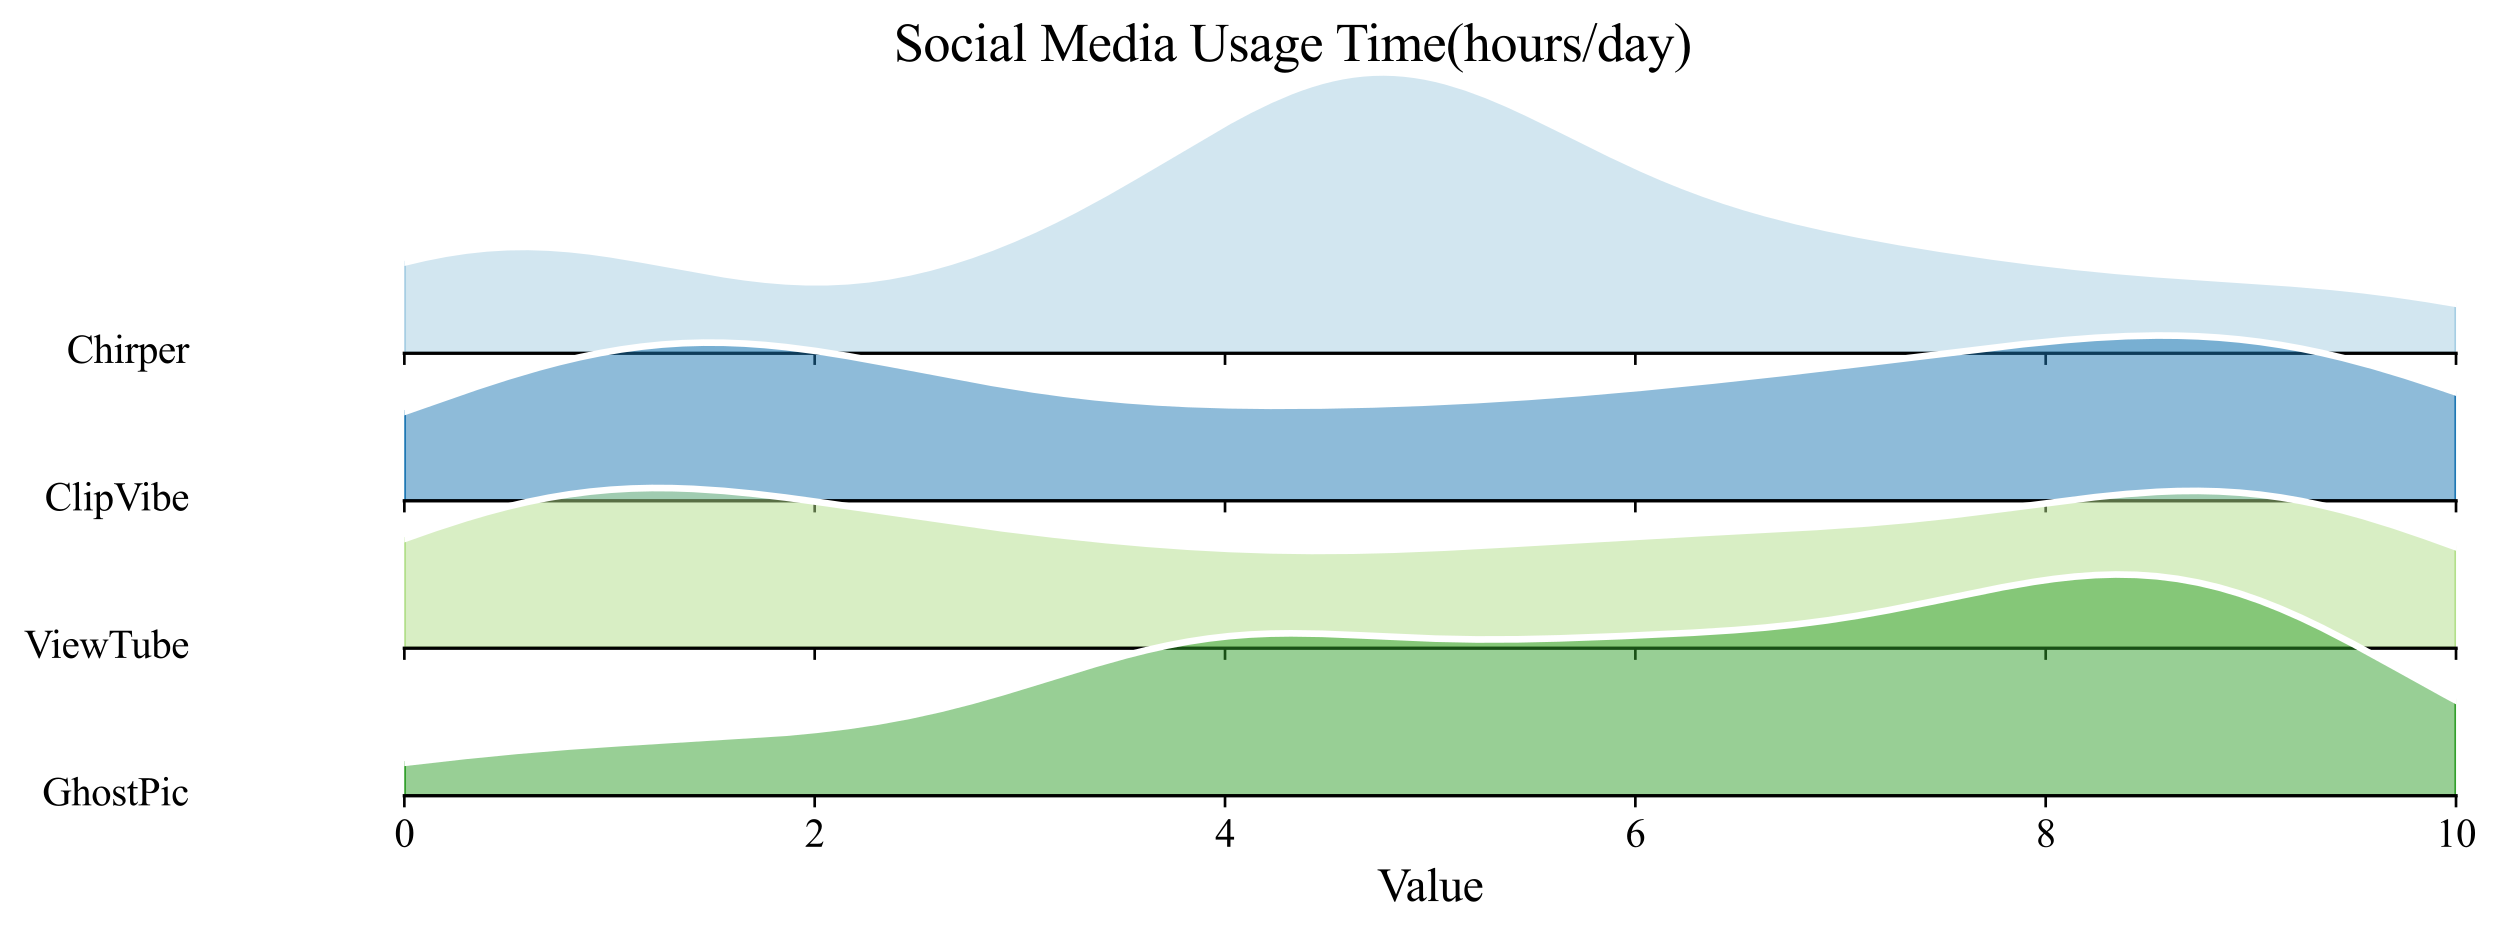 <?xml version="1.0" encoding="utf-8" standalone="no"?>
<!DOCTYPE svg PUBLIC "-//W3C//DTD SVG 1.1//EN"
  "http://www.w3.org/Graphics/SVG/1.1/DTD/svg11.dtd">
<svg xmlns:xlink="http://www.w3.org/1999/xlink" width="750.407pt" height="280.655pt" viewBox="0 0 750.407 280.655" xmlns="http://www.w3.org/2000/svg" version="1.1">
 <defs>
  <style type="text/css">*{stroke-linejoin: round; stroke-linecap: butt}</style>
 </defs>
 <g id="figure_1">
  <g id="patch_1">
   <path d="M -0 280.655 
L 750.407 280.655 
L 750.407 0 
L -0 0 
z
" style="fill: #ffffff"/>
  </g>
  <g id="axes_1">
   <g id="patch_2">
    <path d="M 121.372 106.048 
L 737.207 106.048 
L 737.207 17.52 
L 121.372 17.52 
L 121.372 106.048 
z
" style="fill: none; opacity: 0"/>
   </g>
   <g id="FillBetweenPolyCollection_1">
    <defs>
     <path id="mbea826a694" d="M 121.372 -201.835 
L 121.372 -174.607 
L 124.467 -174.607 
L 127.561 -174.607 
L 130.656 -174.607 
L 133.751 -174.607 
L 136.845 -174.607 
L 139.94 -174.607 
L 143.035 -174.607 
L 146.129 -174.607 
L 149.224 -174.607 
L 152.319 -174.607 
L 155.413 -174.607 
L 158.508 -174.607 
L 161.602 -174.607 
L 164.697 -174.607 
L 167.792 -174.607 
L 170.886 -174.607 
L 173.981 -174.607 
L 177.076 -174.607 
L 180.17 -174.607 
L 183.265 -174.607 
L 186.36 -174.607 
L 189.454 -174.607 
L 192.549 -174.607 
L 195.644 -174.607 
L 198.738 -174.607 
L 201.833 -174.607 
L 204.928 -174.607 
L 208.022 -174.607 
L 211.117 -174.607 
L 214.211 -174.607 
L 217.306 -174.607 
L 220.401 -174.607 
L 223.495 -174.607 
L 226.59 -174.607 
L 229.685 -174.607 
L 232.779 -174.607 
L 235.874 -174.607 
L 238.969 -174.607 
L 242.063 -174.607 
L 245.158 -174.607 
L 248.253 -174.607 
L 251.347 -174.607 
L 254.442 -174.607 
L 257.537 -174.607 
L 260.631 -174.607 
L 263.726 -174.607 
L 266.821 -174.607 
L 269.915 -174.607 
L 273.01 -174.607 
L 276.104 -174.607 
L 279.199 -174.607 
L 282.294 -174.607 
L 285.388 -174.607 
L 288.483 -174.607 
L 291.578 -174.607 
L 294.672 -174.607 
L 297.767 -174.607 
L 300.862 -174.607 
L 303.956 -174.607 
L 307.051 -174.607 
L 310.146 -174.607 
L 313.24 -174.607 
L 316.335 -174.607 
L 319.43 -174.607 
L 322.524 -174.607 
L 325.619 -174.607 
L 328.713 -174.607 
L 331.808 -174.607 
L 334.903 -174.607 
L 337.997 -174.607 
L 341.092 -174.607 
L 344.187 -174.607 
L 347.281 -174.607 
L 350.376 -174.607 
L 353.471 -174.607 
L 356.565 -174.607 
L 359.66 -174.607 
L 362.755 -174.607 
L 365.849 -174.607 
L 368.944 -174.607 
L 372.039 -174.607 
L 375.133 -174.607 
L 378.228 -174.607 
L 381.323 -174.607 
L 384.417 -174.607 
L 387.512 -174.607 
L 390.606 -174.607 
L 393.701 -174.607 
L 396.796 -174.607 
L 399.89 -174.607 
L 402.985 -174.607 
L 406.08 -174.607 
L 409.174 -174.607 
L 412.269 -174.607 
L 415.364 -174.607 
L 418.458 -174.607 
L 421.553 -174.607 
L 424.648 -174.607 
L 427.742 -174.607 
L 430.837 -174.607 
L 433.932 -174.607 
L 437.026 -174.607 
L 440.121 -174.607 
L 443.215 -174.607 
L 446.31 -174.607 
L 449.405 -174.607 
L 452.499 -174.607 
L 455.594 -174.607 
L 458.689 -174.607 
L 461.783 -174.607 
L 464.878 -174.607 
L 467.973 -174.607 
L 471.067 -174.607 
L 474.162 -174.607 
L 477.257 -174.607 
L 480.351 -174.607 
L 483.446 -174.607 
L 486.541 -174.607 
L 489.635 -174.607 
L 492.73 -174.607 
L 495.824 -174.607 
L 498.919 -174.607 
L 502.014 -174.607 
L 505.108 -174.607 
L 508.203 -174.607 
L 511.298 -174.607 
L 514.392 -174.607 
L 517.487 -174.607 
L 520.582 -174.607 
L 523.676 -174.607 
L 526.771 -174.607 
L 529.866 -174.607 
L 532.96 -174.607 
L 536.055 -174.607 
L 539.15 -174.607 
L 542.244 -174.607 
L 545.339 -174.607 
L 548.434 -174.607 
L 551.528 -174.607 
L 554.623 -174.607 
L 557.717 -174.607 
L 560.812 -174.607 
L 563.907 -174.607 
L 567.001 -174.607 
L 570.096 -174.607 
L 573.191 -174.607 
L 576.285 -174.607 
L 579.38 -174.607 
L 582.475 -174.607 
L 585.569 -174.607 
L 588.664 -174.607 
L 591.759 -174.607 
L 594.853 -174.607 
L 597.948 -174.607 
L 601.043 -174.607 
L 604.137 -174.607 
L 607.232 -174.607 
L 610.326 -174.607 
L 613.421 -174.607 
L 616.516 -174.607 
L 619.61 -174.607 
L 622.705 -174.607 
L 625.8 -174.607 
L 628.894 -174.607 
L 631.989 -174.607 
L 635.084 -174.607 
L 638.178 -174.607 
L 641.273 -174.607 
L 644.368 -174.607 
L 647.462 -174.607 
L 650.557 -174.607 
L 653.652 -174.607 
L 656.746 -174.607 
L 659.841 -174.607 
L 662.935 -174.607 
L 666.03 -174.607 
L 669.125 -174.607 
L 672.219 -174.607 
L 675.314 -174.607 
L 678.409 -174.607 
L 681.503 -174.607 
L 684.598 -174.607 
L 687.693 -174.607 
L 690.787 -174.607 
L 693.882 -174.607 
L 696.977 -174.607 
L 700.071 -174.607 
L 703.166 -174.607 
L 706.261 -174.607 
L 709.355 -174.607 
L 712.45 -174.607 
L 715.545 -174.607 
L 718.639 -174.607 
L 721.734 -174.607 
L 724.828 -174.607 
L 727.923 -174.607 
L 731.018 -174.607 
L 734.112 -174.607 
L 737.207 -174.607 
L 737.207 -189.471 
L 737.207 -189.471 
L 734.112 -190 
L 731.018 -190.514 
L 727.923 -191.01 
L 724.828 -191.487 
L 721.734 -191.943 
L 718.639 -192.379 
L 715.545 -192.793 
L 712.45 -193.186 
L 709.355 -193.557 
L 706.261 -193.907 
L 703.166 -194.236 
L 700.071 -194.545 
L 696.977 -194.835 
L 693.882 -195.108 
L 690.787 -195.366 
L 687.693 -195.609 
L 684.598 -195.84 
L 681.503 -196.06 
L 678.409 -196.271 
L 675.314 -196.477 
L 672.219 -196.677 
L 669.125 -196.875 
L 666.03 -197.073 
L 662.935 -197.271 
L 659.841 -197.473 
L 656.746 -197.68 
L 653.652 -197.893 
L 650.557 -198.114 
L 647.462 -198.343 
L 644.368 -198.583 
L 641.273 -198.833 
L 638.178 -199.096 
L 635.084 -199.37 
L 631.989 -199.658 
L 628.894 -199.958 
L 625.8 -200.272 
L 622.705 -200.6 
L 619.61 -200.94 
L 616.516 -201.294 
L 613.421 -201.66 
L 610.326 -202.039 
L 607.232 -202.431 
L 604.137 -202.834 
L 601.043 -203.25 
L 597.948 -203.676 
L 594.853 -204.114 
L 591.759 -204.562 
L 588.664 -205.021 
L 585.569 -205.491 
L 582.475 -205.972 
L 579.38 -206.464 
L 576.285 -206.968 
L 573.191 -207.483 
L 570.096 -208.012 
L 567.001 -208.554 
L 563.907 -209.111 
L 560.812 -209.683 
L 557.717 -210.274 
L 554.623 -210.883 
L 551.528 -211.513 
L 548.434 -212.165 
L 545.339 -212.842 
L 542.244 -213.546 
L 539.15 -214.279 
L 536.055 -215.043 
L 532.96 -215.841 
L 529.866 -216.674 
L 526.771 -217.546 
L 523.676 -218.458 
L 520.582 -219.411 
L 517.487 -220.409 
L 514.392 -221.452 
L 511.298 -222.542 
L 508.203 -223.679 
L 505.108 -224.863 
L 502.014 -226.095 
L 498.919 -227.373 
L 495.824 -228.697 
L 492.73 -230.064 
L 489.635 -231.471 
L 486.541 -232.915 
L 483.446 -234.392 
L 480.351 -235.896 
L 477.257 -237.422 
L 474.162 -238.963 
L 471.067 -240.511 
L 467.973 -242.059 
L 464.878 -243.597 
L 461.783 -245.117 
L 458.689 -246.609 
L 455.594 -248.062 
L 452.499 -249.465 
L 449.405 -250.81 
L 446.31 -252.084 
L 443.215 -253.277 
L 440.121 -254.38 
L 437.026 -255.382 
L 433.932 -256.275 
L 430.837 -257.049 
L 427.742 -257.698 
L 424.648 -258.215 
L 421.553 -258.593 
L 418.458 -258.829 
L 415.364 -258.92 
L 412.269 -258.863 
L 409.174 -258.658 
L 406.08 -258.305 
L 402.985 -257.807 
L 399.89 -257.166 
L 396.796 -256.387 
L 393.701 -255.476 
L 390.606 -254.438 
L 387.512 -253.282 
L 384.417 -252.015 
L 381.323 -250.647 
L 378.228 -249.186 
L 375.133 -247.643 
L 372.039 -246.027 
L 368.944 -244.349 
L 365.849 -242.618 
L 362.755 -240.845 
L 359.66 -239.039 
L 356.565 -237.209 
L 353.471 -235.364 
L 350.376 -233.513 
L 347.281 -231.662 
L 344.187 -229.821 
L 341.092 -227.994 
L 337.997 -226.187 
L 334.903 -224.407 
L 331.808 -222.658 
L 328.713 -220.943 
L 325.619 -219.267 
L 322.524 -217.633 
L 319.43 -216.044 
L 316.335 -214.502 
L 313.24 -213.009 
L 310.146 -211.568 
L 307.051 -210.18 
L 303.956 -208.847 
L 300.862 -207.57 
L 297.767 -206.352 
L 294.672 -205.193 
L 291.578 -204.096 
L 288.483 -203.062 
L 285.388 -202.092 
L 282.294 -201.188 
L 279.199 -200.352 
L 276.104 -199.585 
L 273.01 -198.889 
L 269.915 -198.264 
L 266.821 -197.712 
L 263.726 -197.233 
L 260.631 -196.829 
L 257.537 -196.499 
L 254.442 -196.243 
L 251.347 -196.061 
L 248.253 -195.952 
L 245.158 -195.914 
L 242.063 -195.946 
L 238.969 -196.046 
L 235.874 -196.211 
L 232.779 -196.436 
L 229.685 -196.72 
L 226.59 -197.058 
L 223.495 -197.445 
L 220.401 -197.876 
L 217.306 -198.346 
L 214.211 -198.849 
L 211.117 -199.38 
L 208.022 -199.932 
L 204.928 -200.499 
L 201.833 -201.075 
L 198.738 -201.653 
L 195.644 -202.226 
L 192.549 -202.789 
L 189.454 -203.334 
L 186.36 -203.855 
L 183.265 -204.346 
L 180.17 -204.801 
L 177.076 -205.215 
L 173.981 -205.581 
L 170.886 -205.896 
L 167.792 -206.155 
L 164.697 -206.353 
L 161.602 -206.487 
L 158.508 -206.553 
L 155.413 -206.551 
L 152.319 -206.476 
L 149.224 -206.329 
L 146.129 -206.109 
L 143.035 -205.815 
L 139.94 -205.449 
L 136.845 -205.011 
L 133.751 -204.503 
L 130.656 -203.928 
L 127.561 -203.289 
L 124.467 -202.59 
L 121.372 -201.835 
z
" style="stroke: #a6cee3"/>
    </defs>
    <g clip-path="url(#p0edc739307)">
     <use xlink:href="#mbea826a694" x="0" y="280.655" style="fill: #a6cee3; fill-opacity: 0.5; stroke: #a6cee3"/>
    </g>
   </g>
   <g id="matplotlib.axis_1">
    <g id="xtick_1">
     <g id="line2d_1">
      <defs>
       <path id="m3d7b838fd3" d="M 0 0 
L 0 3.5 
" style="stroke: #000000; stroke-width: 0.8"/>
      </defs>
      <g>
       <use xlink:href="#m3d7b838fd3" x="121.372" y="106.048" style="stroke: #000000; stroke-width: 0.8"/>
      </g>
     </g>
    </g>
    <g id="xtick_2">
     <g id="line2d_2">
      <g>
       <use xlink:href="#m3d7b838fd3" x="244.539" y="106.048" style="stroke: #000000; stroke-width: 0.8"/>
      </g>
     </g>
    </g>
    <g id="xtick_3">
     <g id="line2d_3">
      <g>
       <use xlink:href="#m3d7b838fd3" x="367.706" y="106.048" style="stroke: #000000; stroke-width: 0.8"/>
      </g>
     </g>
    </g>
    <g id="xtick_4">
     <g id="line2d_4">
      <g>
       <use xlink:href="#m3d7b838fd3" x="490.873" y="106.048" style="stroke: #000000; stroke-width: 0.8"/>
      </g>
     </g>
    </g>
    <g id="xtick_5">
     <g id="line2d_5">
      <g>
       <use xlink:href="#m3d7b838fd3" x="614.04" y="106.048" style="stroke: #000000; stroke-width: 0.8"/>
      </g>
     </g>
    </g>
    <g id="xtick_6">
     <g id="line2d_6">
      <g>
       <use xlink:href="#m3d7b838fd3" x="737.207" y="106.048" style="stroke: #000000; stroke-width: 0.8"/>
      </g>
     </g>
    </g>
   </g>
   <g id="matplotlib.axis_2"/>
   <g id="line2d_7">
    <path d="M 121.372 78.82 
L 127.561 77.366 
L 133.751 76.152 
L 139.94 75.207 
L 146.129 74.546 
L 152.319 74.179 
L 158.508 74.102 
L 164.697 74.303 
L 170.886 74.759 
L 177.076 75.441 
L 183.265 76.309 
L 192.549 77.866 
L 217.306 82.31 
L 223.495 83.211 
L 229.685 83.935 
L 235.874 84.445 
L 242.063 84.709 
L 248.253 84.704 
L 254.442 84.412 
L 260.631 83.827 
L 266.821 82.944 
L 273.01 81.767 
L 279.199 80.303 
L 285.388 78.563 
L 291.578 76.559 
L 297.767 74.304 
L 303.956 71.809 
L 310.146 69.087 
L 316.335 66.153 
L 322.524 63.022 
L 331.808 57.998 
L 341.092 52.662 
L 368.944 36.306 
L 375.133 33.012 
L 381.323 30.008 
L 387.512 27.373 
L 390.606 26.217 
L 393.701 25.18 
L 396.796 24.268 
L 399.89 23.49 
L 402.985 22.849 
L 406.08 22.35 
L 409.174 21.998 
L 412.269 21.793 
L 415.364 21.736 
L 418.458 21.826 
L 421.553 22.062 
L 424.648 22.441 
L 427.742 22.957 
L 430.837 23.606 
L 433.932 24.381 
L 440.121 26.275 
L 446.31 28.572 
L 452.499 31.19 
L 458.689 34.047 
L 467.973 38.596 
L 483.446 46.263 
L 492.73 50.591 
L 498.919 53.282 
L 505.108 55.792 
L 511.298 58.113 
L 517.487 60.246 
L 523.676 62.198 
L 529.866 63.981 
L 539.15 66.376 
L 548.434 68.49 
L 557.717 70.382 
L 570.096 72.644 
L 582.475 74.683 
L 597.948 76.979 
L 610.326 78.616 
L 622.705 80.056 
L 635.084 81.285 
L 647.462 82.312 
L 666.03 83.583 
L 687.693 85.046 
L 700.071 86.11 
L 709.355 87.098 
L 718.639 88.276 
L 727.923 89.645 
L 737.207 91.185 
L 737.207 91.185 
" clip-path="url(#p0edc739307)" style="fill: none; stroke: #ffffff; stroke-width: 2; stroke-linecap: square"/>
   </g>
   <g id="line2d_8">
    <path d="M 121.372 106.048 
L 737.207 106.048 
" style="fill: none; stroke: #000000; stroke-linecap: square"/>
   </g>
   <g id="text_1">
    <g id="patch_3">
     <path d="M 16.093 115.458 
L 60.669 115.458 
L 60.669 96.638 
L 16.093 96.638 
z
" style="fill: #ffffff; opacity: 0.5"/>
    </g>
    <!-- Chirper -->
    <g transform="translate(20.053 108.931) scale(0.12 -0.12)">
     <defs>
      <path id="TimesNewRomanPSMT-43" d="M 3853 4334 
L 3950 2894 
L 3853 2894 
Q 3659 3541 3300 3825 
Q 2941 4109 2438 4109 
Q 2016 4109 1675 3895 
Q 1334 3681 1139 3212 
Q 944 2744 944 2047 
Q 944 1472 1128 1050 
Q 1313 628 1683 403 
Q 2053 178 2528 178 
Q 2941 178 3256 354 
Q 3572 531 3950 1056 
L 4047 994 
Q 3728 428 3303 165 
Q 2878 -97 2294 -97 
Q 1241 -97 663 684 
Q 231 1266 231 2053 
Q 231 2688 515 3219 
Q 800 3750 1298 4042 
Q 1797 4334 2388 4334 
Q 2847 4334 3294 4109 
Q 3425 4041 3481 4041 
Q 3566 4041 3628 4100 
Q 3709 4184 3744 4334 
L 3853 4334 
z
" transform="scale(0.016)"/>
      <path id="TimesNewRomanPSMT-68" d="M 1041 4444 
L 1041 2350 
Q 1388 2731 1591 2839 
Q 1794 2947 1997 2947 
Q 2241 2947 2416 2812 
Q 2591 2678 2675 2391 
Q 2734 2191 2734 1659 
L 2734 647 
Q 2734 375 2778 275 
Q 2809 200 2884 156 
Q 2959 113 3159 113 
L 3159 0 
L 1753 0 
L 1753 113 
L 1819 113 
Q 2019 113 2097 173 
Q 2175 234 2206 353 
Q 2216 403 2216 647 
L 2216 1659 
Q 2216 2128 2167 2275 
Q 2119 2422 2012 2495 
Q 1906 2569 1756 2569 
Q 1603 2569 1437 2487 
Q 1272 2406 1041 2159 
L 1041 647 
Q 1041 353 1073 281 
Q 1106 209 1195 161 
Q 1284 113 1503 113 
L 1503 0 
L 84 0 
L 84 113 
Q 275 113 384 172 
Q 447 203 484 290 
Q 522 378 522 647 
L 522 3238 
Q 522 3728 498 3840 
Q 475 3953 426 3993 
Q 378 4034 297 4034 
Q 231 4034 84 3984 
L 41 4094 
L 897 4444 
L 1041 4444 
z
" transform="scale(0.016)"/>
      <path id="TimesNewRomanPSMT-69" d="M 928 4444 
Q 1059 4444 1151 4351 
Q 1244 4259 1244 4128 
Q 1244 3997 1151 3903 
Q 1059 3809 928 3809 
Q 797 3809 703 3903 
Q 609 3997 609 4128 
Q 609 4259 701 4351 
Q 794 4444 928 4444 
z
M 1188 2947 
L 1188 647 
Q 1188 378 1227 289 
Q 1266 200 1342 156 
Q 1419 113 1622 113 
L 1622 0 
L 231 0 
L 231 113 
Q 441 113 512 153 
Q 584 194 626 287 
Q 669 381 669 647 
L 669 1750 
Q 669 2216 641 2353 
Q 619 2453 572 2492 
Q 525 2531 444 2531 
Q 356 2531 231 2484 
L 188 2597 
L 1050 2947 
L 1188 2947 
z
" transform="scale(0.016)"/>
      <path id="TimesNewRomanPSMT-72" d="M 1038 2947 
L 1038 2303 
Q 1397 2947 1775 2947 
Q 1947 2947 2059 2842 
Q 2172 2738 2172 2600 
Q 2172 2478 2090 2393 
Q 2009 2309 1897 2309 
Q 1788 2309 1652 2417 
Q 1516 2525 1450 2525 
Q 1394 2525 1328 2463 
Q 1188 2334 1038 2041 
L 1038 669 
Q 1038 431 1097 309 
Q 1138 225 1241 169 
Q 1344 113 1538 113 
L 1538 0 
L 72 0 
L 72 113 
Q 291 113 397 181 
Q 475 231 506 341 
Q 522 394 522 644 
L 522 1753 
Q 522 2253 501 2348 
Q 481 2444 426 2487 
Q 372 2531 291 2531 
Q 194 2531 72 2484 
L 41 2597 
L 906 2947 
L 1038 2947 
z
" transform="scale(0.016)"/>
      <path id="TimesNewRomanPSMT-70" d="M -6 2578 
L 875 2934 
L 994 2934 
L 994 2266 
Q 1216 2644 1439 2795 
Q 1663 2947 1909 2947 
Q 2341 2947 2628 2609 
Q 2981 2197 2981 1534 
Q 2981 794 2556 309 
Q 2206 -88 1675 -88 
Q 1444 -88 1275 -22 
Q 1150 25 994 166 
L 994 -706 
Q 994 -1000 1030 -1079 
Q 1066 -1159 1155 -1206 
Q 1244 -1253 1478 -1253 
L 1478 -1369 
L -22 -1369 
L -22 -1253 
L 56 -1253 
Q 228 -1256 350 -1188 
Q 409 -1153 442 -1076 
Q 475 -1000 475 -688 
L 475 2019 
Q 475 2297 450 2372 
Q 425 2447 370 2484 
Q 316 2522 222 2522 
Q 147 2522 31 2478 
L -6 2578 
z
M 994 2081 
L 994 1013 
Q 994 666 1022 556 
Q 1066 375 1236 237 
Q 1406 100 1666 100 
Q 1978 100 2172 344 
Q 2425 663 2425 1241 
Q 2425 1897 2138 2250 
Q 1938 2494 1663 2494 
Q 1513 2494 1366 2419 
Q 1253 2363 994 2081 
z
" transform="scale(0.016)"/>
      <path id="TimesNewRomanPSMT-65" d="M 681 1784 
Q 678 1147 991 784 
Q 1303 422 1725 422 
Q 2006 422 2214 576 
Q 2422 731 2563 1106 
L 2659 1044 
Q 2594 616 2278 264 
Q 1963 -88 1488 -88 
Q 972 -88 605 314 
Q 238 716 238 1394 
Q 238 2128 614 2539 
Q 991 2950 1559 2950 
Q 2041 2950 2350 2633 
Q 2659 2316 2659 1784 
L 681 1784 
z
M 681 1966 
L 2006 1966 
Q 1991 2241 1941 2353 
Q 1863 2528 1708 2628 
Q 1553 2728 1384 2728 
Q 1125 2728 920 2526 
Q 716 2325 681 1966 
z
" transform="scale(0.016)"/>
     </defs>
     <use xlink:href="#TimesNewRomanPSMT-43"/>
     <use xlink:href="#TimesNewRomanPSMT-68" transform="translate(66.699 0)"/>
     <use xlink:href="#TimesNewRomanPSMT-69" transform="translate(116.699 0)"/>
     <use xlink:href="#TimesNewRomanPSMT-72" transform="translate(144.482 0)"/>
     <use xlink:href="#TimesNewRomanPSMT-70" transform="translate(177.783 0)"/>
     <use xlink:href="#TimesNewRomanPSMT-65" transform="translate(227.783 0)"/>
     <use xlink:href="#TimesNewRomanPSMT-72" transform="translate(272.168 0)"/>
    </g>
   </g>
  </g>
  <g id="axes_2">
   <g id="patch_4">
    <path d="M 121.372 150.312 
L 737.207 150.312 
L 737.207 61.784 
L 121.372 61.784 
L 121.372 150.312 
z
" style="fill: none; opacity: 0"/>
   </g>
   <g id="FillBetweenPolyCollection_2">
    <defs>
     <path id="m861d0d26dd" d="M 121.372 -157.026 
L 121.372 -130.343 
L 124.467 -130.343 
L 127.561 -130.343 
L 130.656 -130.343 
L 133.751 -130.343 
L 136.845 -130.343 
L 139.94 -130.343 
L 143.035 -130.343 
L 146.129 -130.343 
L 149.224 -130.343 
L 152.319 -130.343 
L 155.413 -130.343 
L 158.508 -130.343 
L 161.602 -130.343 
L 164.697 -130.343 
L 167.792 -130.343 
L 170.886 -130.343 
L 173.981 -130.343 
L 177.076 -130.343 
L 180.17 -130.343 
L 183.265 -130.343 
L 186.36 -130.343 
L 189.454 -130.343 
L 192.549 -130.343 
L 195.644 -130.343 
L 198.738 -130.343 
L 201.833 -130.343 
L 204.928 -130.343 
L 208.022 -130.343 
L 211.117 -130.343 
L 214.211 -130.343 
L 217.306 -130.343 
L 220.401 -130.343 
L 223.495 -130.343 
L 226.59 -130.343 
L 229.685 -130.343 
L 232.779 -130.343 
L 235.874 -130.343 
L 238.969 -130.343 
L 242.063 -130.343 
L 245.158 -130.343 
L 248.253 -130.343 
L 251.347 -130.343 
L 254.442 -130.343 
L 257.537 -130.343 
L 260.631 -130.343 
L 263.726 -130.343 
L 266.821 -130.343 
L 269.915 -130.343 
L 273.01 -130.343 
L 276.104 -130.343 
L 279.199 -130.343 
L 282.294 -130.343 
L 285.388 -130.343 
L 288.483 -130.343 
L 291.578 -130.343 
L 294.672 -130.343 
L 297.767 -130.343 
L 300.862 -130.343 
L 303.956 -130.343 
L 307.051 -130.343 
L 310.146 -130.343 
L 313.24 -130.343 
L 316.335 -130.343 
L 319.43 -130.343 
L 322.524 -130.343 
L 325.619 -130.343 
L 328.713 -130.343 
L 331.808 -130.343 
L 334.903 -130.343 
L 337.997 -130.343 
L 341.092 -130.343 
L 344.187 -130.343 
L 347.281 -130.343 
L 350.376 -130.343 
L 353.471 -130.343 
L 356.565 -130.343 
L 359.66 -130.343 
L 362.755 -130.343 
L 365.849 -130.343 
L 368.944 -130.343 
L 372.039 -130.343 
L 375.133 -130.343 
L 378.228 -130.343 
L 381.323 -130.343 
L 384.417 -130.343 
L 387.512 -130.343 
L 390.606 -130.343 
L 393.701 -130.343 
L 396.796 -130.343 
L 399.89 -130.343 
L 402.985 -130.343 
L 406.08 -130.343 
L 409.174 -130.343 
L 412.269 -130.343 
L 415.364 -130.343 
L 418.458 -130.343 
L 421.553 -130.343 
L 424.648 -130.343 
L 427.742 -130.343 
L 430.837 -130.343 
L 433.932 -130.343 
L 437.026 -130.343 
L 440.121 -130.343 
L 443.215 -130.343 
L 446.31 -130.343 
L 449.405 -130.343 
L 452.499 -130.343 
L 455.594 -130.343 
L 458.689 -130.343 
L 461.783 -130.343 
L 464.878 -130.343 
L 467.973 -130.343 
L 471.067 -130.343 
L 474.162 -130.343 
L 477.257 -130.343 
L 480.351 -130.343 
L 483.446 -130.343 
L 486.541 -130.343 
L 489.635 -130.343 
L 492.73 -130.343 
L 495.824 -130.343 
L 498.919 -130.343 
L 502.014 -130.343 
L 505.108 -130.343 
L 508.203 -130.343 
L 511.298 -130.343 
L 514.392 -130.343 
L 517.487 -130.343 
L 520.582 -130.343 
L 523.676 -130.343 
L 526.771 -130.343 
L 529.866 -130.343 
L 532.96 -130.343 
L 536.055 -130.343 
L 539.15 -130.343 
L 542.244 -130.343 
L 545.339 -130.343 
L 548.434 -130.343 
L 551.528 -130.343 
L 554.623 -130.343 
L 557.717 -130.343 
L 560.812 -130.343 
L 563.907 -130.343 
L 567.001 -130.343 
L 570.096 -130.343 
L 573.191 -130.343 
L 576.285 -130.343 
L 579.38 -130.343 
L 582.475 -130.343 
L 585.569 -130.343 
L 588.664 -130.343 
L 591.759 -130.343 
L 594.853 -130.343 
L 597.948 -130.343 
L 601.043 -130.343 
L 604.137 -130.343 
L 607.232 -130.343 
L 610.326 -130.343 
L 613.421 -130.343 
L 616.516 -130.343 
L 619.61 -130.343 
L 622.705 -130.343 
L 625.8 -130.343 
L 628.894 -130.343 
L 631.989 -130.343 
L 635.084 -130.343 
L 638.178 -130.343 
L 641.273 -130.343 
L 644.368 -130.343 
L 647.462 -130.343 
L 650.557 -130.343 
L 653.652 -130.343 
L 656.746 -130.343 
L 659.841 -130.343 
L 662.935 -130.343 
L 666.03 -130.343 
L 669.125 -130.343 
L 672.219 -130.343 
L 675.314 -130.343 
L 678.409 -130.343 
L 681.503 -130.343 
L 684.598 -130.343 
L 687.693 -130.343 
L 690.787 -130.343 
L 693.882 -130.343 
L 696.977 -130.343 
L 700.071 -130.343 
L 703.166 -130.343 
L 706.261 -130.343 
L 709.355 -130.343 
L 712.45 -130.343 
L 715.545 -130.343 
L 718.639 -130.343 
L 721.734 -130.343 
L 724.828 -130.343 
L 727.923 -130.343 
L 731.018 -130.343 
L 734.112 -130.343 
L 737.207 -130.343 
L 737.207 -162.857 
L 737.207 -162.857 
L 734.112 -163.92 
L 731.018 -164.968 
L 727.923 -165.997 
L 724.828 -167.006 
L 721.734 -167.99 
L 718.639 -168.947 
L 715.545 -169.875 
L 712.45 -170.772 
L 709.355 -171.635 
L 706.261 -172.462 
L 703.166 -173.25 
L 700.071 -173.999 
L 696.977 -174.707 
L 693.882 -175.372 
L 690.787 -175.993 
L 687.693 -176.569 
L 684.598 -177.1 
L 681.503 -177.585 
L 678.409 -178.023 
L 675.314 -178.415 
L 672.219 -178.761 
L 669.125 -179.061 
L 666.03 -179.315 
L 662.935 -179.525 
L 659.841 -179.692 
L 656.746 -179.815 
L 653.652 -179.897 
L 650.557 -179.94 
L 647.462 -179.944 
L 644.368 -179.911 
L 641.273 -179.843 
L 638.178 -179.742 
L 635.084 -179.61 
L 631.989 -179.448 
L 628.894 -179.259 
L 625.8 -179.045 
L 622.705 -178.807 
L 619.61 -178.548 
L 616.516 -178.269 
L 613.421 -177.973 
L 610.326 -177.661 
L 607.232 -177.336 
L 604.137 -176.998 
L 601.043 -176.65 
L 597.948 -176.293 
L 594.853 -175.929 
L 591.759 -175.558 
L 588.664 -175.183 
L 585.569 -174.804 
L 582.475 -174.422 
L 579.38 -174.039 
L 576.285 -173.654 
L 573.191 -173.27 
L 570.096 -172.886 
L 567.001 -172.504 
L 563.907 -172.122 
L 560.812 -171.743 
L 557.717 -171.367 
L 554.623 -170.993 
L 551.528 -170.622 
L 548.434 -170.254 
L 545.339 -169.889 
L 542.244 -169.528 
L 539.15 -169.17 
L 536.055 -168.815 
L 532.96 -168.465 
L 529.866 -168.118 
L 526.771 -167.775 
L 523.676 -167.436 
L 520.582 -167.1 
L 517.487 -166.769 
L 514.392 -166.443 
L 511.298 -166.12 
L 508.203 -165.803 
L 505.108 -165.49 
L 502.014 -165.182 
L 498.919 -164.879 
L 495.824 -164.581 
L 492.73 -164.29 
L 489.635 -164.003 
L 486.541 -163.724 
L 483.446 -163.45 
L 480.351 -163.183 
L 477.257 -162.922 
L 474.162 -162.669 
L 471.067 -162.423 
L 467.973 -162.184 
L 464.878 -161.953 
L 461.783 -161.729 
L 458.689 -161.514 
L 455.594 -161.306 
L 452.499 -161.107 
L 449.405 -160.915 
L 446.31 -160.732 
L 443.215 -160.557 
L 440.121 -160.391 
L 437.026 -160.232 
L 433.932 -160.082 
L 430.837 -159.94 
L 427.742 -159.807 
L 424.648 -159.682 
L 421.553 -159.565 
L 418.458 -159.456 
L 415.364 -159.356 
L 412.269 -159.265 
L 409.174 -159.181 
L 406.08 -159.107 
L 402.985 -159.042 
L 399.89 -158.985 
L 396.796 -158.938 
L 393.701 -158.901 
L 390.606 -158.874 
L 387.512 -158.857 
L 384.417 -158.851 
L 381.323 -158.857 
L 378.228 -158.875 
L 375.133 -158.905 
L 372.039 -158.949 
L 368.944 -159.008 
L 365.849 -159.081 
L 362.755 -159.17 
L 359.66 -159.275 
L 356.565 -159.398 
L 353.471 -159.539 
L 350.376 -159.699 
L 347.281 -159.878 
L 344.187 -160.078 
L 341.092 -160.3 
L 337.997 -160.542 
L 334.903 -160.808 
L 331.808 -161.095 
L 328.713 -161.406 
L 325.619 -161.74 
L 322.524 -162.097 
L 319.43 -162.478 
L 316.335 -162.881 
L 313.24 -163.307 
L 310.146 -163.754 
L 307.051 -164.223 
L 303.956 -164.712 
L 300.862 -165.22 
L 297.767 -165.746 
L 294.672 -166.288 
L 291.578 -166.844 
L 288.483 -167.413 
L 285.388 -167.992 
L 282.294 -168.58 
L 279.199 -169.173 
L 276.104 -169.77 
L 273.01 -170.367 
L 269.915 -170.962 
L 266.821 -171.551 
L 263.726 -172.132 
L 260.631 -172.702 
L 257.537 -173.257 
L 254.442 -173.795 
L 251.347 -174.312 
L 248.253 -174.805 
L 245.158 -175.27 
L 242.063 -175.706 
L 238.969 -176.108 
L 235.874 -176.474 
L 232.779 -176.802 
L 229.685 -177.088 
L 226.59 -177.33 
L 223.495 -177.526 
L 220.401 -177.674 
L 217.306 -177.772 
L 214.211 -177.818 
L 211.117 -177.811 
L 208.022 -177.749 
L 204.928 -177.632 
L 201.833 -177.459 
L 198.738 -177.23 
L 195.644 -176.945 
L 192.549 -176.603 
L 189.454 -176.205 
L 186.36 -175.752 
L 183.265 -175.245 
L 180.17 -174.685 
L 177.076 -174.073 
L 173.981 -173.411 
L 170.886 -172.702 
L 167.792 -171.946 
L 164.697 -171.147 
L 161.602 -170.307 
L 158.508 -169.429 
L 155.413 -168.515 
L 152.319 -167.569 
L 149.224 -166.594 
L 146.129 -165.592 
L 143.035 -164.567 
L 139.94 -163.523 
L 136.845 -162.462 
L 133.751 -161.388 
L 130.656 -160.304 
L 127.561 -159.213 
L 124.467 -158.12 
L 121.372 -157.026 
z
" style="stroke: #1f78b4"/>
    </defs>
    <g clip-path="url(#p6572febb97)">
     <use xlink:href="#m861d0d26dd" x="0" y="280.655" style="fill: #1f78b4; fill-opacity: 0.5; stroke: #1f78b4"/>
    </g>
   </g>
   <g id="matplotlib.axis_3">
    <g id="xtick_7">
     <g id="line2d_9">
      <g>
       <use xlink:href="#m3d7b838fd3" x="121.372" y="150.312" style="stroke: #000000; stroke-width: 0.8"/>
      </g>
     </g>
    </g>
    <g id="xtick_8">
     <g id="line2d_10">
      <g>
       <use xlink:href="#m3d7b838fd3" x="244.539" y="150.312" style="stroke: #000000; stroke-width: 0.8"/>
      </g>
     </g>
    </g>
    <g id="xtick_9">
     <g id="line2d_11">
      <g>
       <use xlink:href="#m3d7b838fd3" x="367.706" y="150.312" style="stroke: #000000; stroke-width: 0.8"/>
      </g>
     </g>
    </g>
    <g id="xtick_10">
     <g id="line2d_12">
      <g>
       <use xlink:href="#m3d7b838fd3" x="490.873" y="150.312" style="stroke: #000000; stroke-width: 0.8"/>
      </g>
     </g>
    </g>
    <g id="xtick_11">
     <g id="line2d_13">
      <g>
       <use xlink:href="#m3d7b838fd3" x="614.04" y="150.312" style="stroke: #000000; stroke-width: 0.8"/>
      </g>
     </g>
    </g>
    <g id="xtick_12">
     <g id="line2d_14">
      <g>
       <use xlink:href="#m3d7b838fd3" x="737.207" y="150.312" style="stroke: #000000; stroke-width: 0.8"/>
      </g>
     </g>
    </g>
   </g>
   <g id="matplotlib.axis_4"/>
   <g id="line2d_15">
    <path d="M 121.372 123.629 
L 143.035 116.088 
L 152.319 113.086 
L 161.602 110.348 
L 167.792 108.709 
L 173.981 107.244 
L 180.17 105.971 
L 186.36 104.903 
L 192.549 104.053 
L 198.738 103.425 
L 204.928 103.023 
L 211.117 102.845 
L 217.306 102.883 
L 223.495 103.129 
L 229.685 103.567 
L 235.874 104.181 
L 245.158 105.385 
L 254.442 106.86 
L 266.821 109.104 
L 297.767 114.909 
L 310.146 116.901 
L 319.43 118.178 
L 328.713 119.249 
L 337.997 120.113 
L 347.281 120.777 
L 356.565 121.257 
L 368.944 121.648 
L 381.323 121.799 
L 396.796 121.717 
L 412.269 121.391 
L 427.742 120.848 
L 443.215 120.098 
L 458.689 119.141 
L 474.162 117.986 
L 492.73 116.366 
L 514.392 114.213 
L 536.055 111.84 
L 560.812 108.912 
L 607.232 103.319 
L 619.61 102.108 
L 628.894 101.396 
L 638.178 100.913 
L 647.462 100.712 
L 653.652 100.758 
L 659.841 100.964 
L 666.03 101.34 
L 672.219 101.894 
L 678.409 102.632 
L 684.598 103.555 
L 690.787 104.662 
L 696.977 105.948 
L 703.166 107.405 
L 712.45 109.883 
L 721.734 112.666 
L 731.018 115.687 
L 737.207 117.798 
L 737.207 117.798 
" clip-path="url(#p6572febb97)" style="fill: none; stroke: #ffffff; stroke-width: 2; stroke-linecap: square"/>
   </g>
   <g id="line2d_16">
    <path d="M 121.372 150.312 
L 737.207 150.312 
" style="fill: none; stroke: #000000; stroke-linecap: square"/>
   </g>
   <g id="text_2">
    <g id="patch_5">
     <path d="M 9.471 159.722 
L 60.669 159.722 
L 60.669 140.902 
L 9.471 140.902 
z
" style="fill: #ffffff; opacity: 0.5"/>
    </g>
    <!-- ClipVibe -->
    <g transform="translate(13.431 153.195) scale(0.12 -0.12)">
     <defs>
      <path id="TimesNewRomanPSMT-6c" d="M 1184 4444 
L 1184 647 
Q 1184 378 1223 290 
Q 1263 203 1344 158 
Q 1425 113 1647 113 
L 1647 0 
L 244 0 
L 244 113 
Q 441 113 512 153 
Q 584 194 625 287 
Q 666 381 666 647 
L 666 3247 
Q 666 3731 644 3842 
Q 622 3953 573 3993 
Q 525 4034 450 4034 
Q 369 4034 244 3984 
L 191 4094 
L 1044 4444 
L 1184 4444 
z
" transform="scale(0.016)"/>
      <path id="TimesNewRomanPSMT-56" d="M 4544 4238 
L 4544 4122 
Q 4319 4081 4203 3978 
Q 4038 3825 3909 3509 
L 2431 -97 
L 2316 -97 
L 728 3556 
Q 606 3838 556 3900 
Q 478 3997 364 4051 
Q 250 4106 56 4122 
L 56 4238 
L 1788 4238 
L 1788 4122 
Q 1494 4094 1406 4022 
Q 1319 3950 1319 3838 
Q 1319 3681 1463 3350 
L 2541 866 
L 3541 3319 
Q 3688 3681 3688 3822 
Q 3688 3913 3597 3995 
Q 3506 4078 3291 4113 
Q 3275 4116 3238 4122 
L 3238 4238 
L 4544 4238 
z
" transform="scale(0.016)"/>
      <path id="TimesNewRomanPSMT-62" d="M 984 2369 
Q 1400 2947 1881 2947 
Q 2322 2947 2650 2570 
Q 2978 2194 2978 1541 
Q 2978 778 2472 313 
Q 2038 -88 1503 -88 
Q 1253 -88 995 3 
Q 738 94 469 275 
L 469 3241 
Q 469 3728 445 3840 
Q 422 3953 372 3993 
Q 322 4034 247 4034 
Q 159 4034 28 3984 
L -16 4094 
L 844 4444 
L 984 4444 
L 984 2369 
z
M 984 2169 
L 984 456 
Q 1144 300 1314 220 
Q 1484 141 1663 141 
Q 1947 141 2192 453 
Q 2438 766 2438 1363 
Q 2438 1913 2192 2208 
Q 1947 2503 1634 2503 
Q 1469 2503 1303 2419 
Q 1178 2356 984 2169 
z
" transform="scale(0.016)"/>
     </defs>
     <use xlink:href="#TimesNewRomanPSMT-43"/>
     <use xlink:href="#TimesNewRomanPSMT-6c" transform="translate(66.699 0)"/>
     <use xlink:href="#TimesNewRomanPSMT-69" transform="translate(94.482 0)"/>
     <use xlink:href="#TimesNewRomanPSMT-70" transform="translate(122.266 0)"/>
     <use xlink:href="#TimesNewRomanPSMT-56" transform="translate(172.266 0)"/>
     <use xlink:href="#TimesNewRomanPSMT-69" transform="translate(238.482 0)"/>
     <use xlink:href="#TimesNewRomanPSMT-62" transform="translate(266.266 0)"/>
     <use xlink:href="#TimesNewRomanPSMT-65" transform="translate(316.266 0)"/>
    </g>
   </g>
  </g>
  <g id="axes_3">
   <g id="patch_6">
    <path d="M 121.372 194.576 
L 737.207 194.576 
L 737.207 106.048 
L 121.372 106.048 
L 121.372 194.576 
z
" style="fill: none; opacity: 0"/>
   </g>
   <g id="FillBetweenPolyCollection_3">
    <defs>
     <path id="m58f5da6708" d="M 121.372 -118.882 
L 121.372 -86.079 
L 124.467 -86.079 
L 127.561 -86.079 
L 130.656 -86.079 
L 133.751 -86.079 
L 136.845 -86.079 
L 139.94 -86.079 
L 143.035 -86.079 
L 146.129 -86.079 
L 149.224 -86.079 
L 152.319 -86.079 
L 155.413 -86.079 
L 158.508 -86.079 
L 161.602 -86.079 
L 164.697 -86.079 
L 167.792 -86.079 
L 170.886 -86.079 
L 173.981 -86.079 
L 177.076 -86.079 
L 180.17 -86.079 
L 183.265 -86.079 
L 186.36 -86.079 
L 189.454 -86.079 
L 192.549 -86.079 
L 195.644 -86.079 
L 198.738 -86.079 
L 201.833 -86.079 
L 204.928 -86.079 
L 208.022 -86.079 
L 211.117 -86.079 
L 214.211 -86.079 
L 217.306 -86.079 
L 220.401 -86.079 
L 223.495 -86.079 
L 226.59 -86.079 
L 229.685 -86.079 
L 232.779 -86.079 
L 235.874 -86.079 
L 238.969 -86.079 
L 242.063 -86.079 
L 245.158 -86.079 
L 248.253 -86.079 
L 251.347 -86.079 
L 254.442 -86.079 
L 257.537 -86.079 
L 260.631 -86.079 
L 263.726 -86.079 
L 266.821 -86.079 
L 269.915 -86.079 
L 273.01 -86.079 
L 276.104 -86.079 
L 279.199 -86.079 
L 282.294 -86.079 
L 285.388 -86.079 
L 288.483 -86.079 
L 291.578 -86.079 
L 294.672 -86.079 
L 297.767 -86.079 
L 300.862 -86.079 
L 303.956 -86.079 
L 307.051 -86.079 
L 310.146 -86.079 
L 313.24 -86.079 
L 316.335 -86.079 
L 319.43 -86.079 
L 322.524 -86.079 
L 325.619 -86.079 
L 328.713 -86.079 
L 331.808 -86.079 
L 334.903 -86.079 
L 337.997 -86.079 
L 341.092 -86.079 
L 344.187 -86.079 
L 347.281 -86.079 
L 350.376 -86.079 
L 353.471 -86.079 
L 356.565 -86.079 
L 359.66 -86.079 
L 362.755 -86.079 
L 365.849 -86.079 
L 368.944 -86.079 
L 372.039 -86.079 
L 375.133 -86.079 
L 378.228 -86.079 
L 381.323 -86.079 
L 384.417 -86.079 
L 387.512 -86.079 
L 390.606 -86.079 
L 393.701 -86.079 
L 396.796 -86.079 
L 399.89 -86.079 
L 402.985 -86.079 
L 406.08 -86.079 
L 409.174 -86.079 
L 412.269 -86.079 
L 415.364 -86.079 
L 418.458 -86.079 
L 421.553 -86.079 
L 424.648 -86.079 
L 427.742 -86.079 
L 430.837 -86.079 
L 433.932 -86.079 
L 437.026 -86.079 
L 440.121 -86.079 
L 443.215 -86.079 
L 446.31 -86.079 
L 449.405 -86.079 
L 452.499 -86.079 
L 455.594 -86.079 
L 458.689 -86.079 
L 461.783 -86.079 
L 464.878 -86.079 
L 467.973 -86.079 
L 471.067 -86.079 
L 474.162 -86.079 
L 477.257 -86.079 
L 480.351 -86.079 
L 483.446 -86.079 
L 486.541 -86.079 
L 489.635 -86.079 
L 492.73 -86.079 
L 495.824 -86.079 
L 498.919 -86.079 
L 502.014 -86.079 
L 505.108 -86.079 
L 508.203 -86.079 
L 511.298 -86.079 
L 514.392 -86.079 
L 517.487 -86.079 
L 520.582 -86.079 
L 523.676 -86.079 
L 526.771 -86.079 
L 529.866 -86.079 
L 532.96 -86.079 
L 536.055 -86.079 
L 539.15 -86.079 
L 542.244 -86.079 
L 545.339 -86.079 
L 548.434 -86.079 
L 551.528 -86.079 
L 554.623 -86.079 
L 557.717 -86.079 
L 560.812 -86.079 
L 563.907 -86.079 
L 567.001 -86.079 
L 570.096 -86.079 
L 573.191 -86.079 
L 576.285 -86.079 
L 579.38 -86.079 
L 582.475 -86.079 
L 585.569 -86.079 
L 588.664 -86.079 
L 591.759 -86.079 
L 594.853 -86.079 
L 597.948 -86.079 
L 601.043 -86.079 
L 604.137 -86.079 
L 607.232 -86.079 
L 610.326 -86.079 
L 613.421 -86.079 
L 616.516 -86.079 
L 619.61 -86.079 
L 622.705 -86.079 
L 625.8 -86.079 
L 628.894 -86.079 
L 631.989 -86.079 
L 635.084 -86.079 
L 638.178 -86.079 
L 641.273 -86.079 
L 644.368 -86.079 
L 647.462 -86.079 
L 650.557 -86.079 
L 653.652 -86.079 
L 656.746 -86.079 
L 659.841 -86.079 
L 662.935 -86.079 
L 666.03 -86.079 
L 669.125 -86.079 
L 672.219 -86.079 
L 675.314 -86.079 
L 678.409 -86.079 
L 681.503 -86.079 
L 684.598 -86.079 
L 687.693 -86.079 
L 690.787 -86.079 
L 693.882 -86.079 
L 696.977 -86.079 
L 700.071 -86.079 
L 703.166 -86.079 
L 706.261 -86.079 
L 709.355 -86.079 
L 712.45 -86.079 
L 715.545 -86.079 
L 718.639 -86.079 
L 721.734 -86.079 
L 724.828 -86.079 
L 727.923 -86.079 
L 731.018 -86.079 
L 734.112 -86.079 
L 737.207 -86.079 
L 737.207 -116.399 
L 737.207 -116.399 
L 734.112 -117.528 
L 731.018 -118.644 
L 727.923 -119.743 
L 724.828 -120.822 
L 721.734 -121.875 
L 718.639 -122.899 
L 715.545 -123.891 
L 712.45 -124.847 
L 709.355 -125.763 
L 706.261 -126.637 
L 703.166 -127.464 
L 700.071 -128.244 
L 696.977 -128.972 
L 693.882 -129.648 
L 690.787 -130.268 
L 687.693 -130.832 
L 684.598 -131.339 
L 681.503 -131.787 
L 678.409 -132.177 
L 675.314 -132.508 
L 672.219 -132.78 
L 669.125 -132.995 
L 666.03 -133.154 
L 662.935 -133.257 
L 659.841 -133.307 
L 656.746 -133.306 
L 653.652 -133.255 
L 650.557 -133.158 
L 647.462 -133.018 
L 644.368 -132.837 
L 641.273 -132.618 
L 638.178 -132.365 
L 635.084 -132.081 
L 631.989 -131.77 
L 628.894 -131.435 
L 625.8 -131.079 
L 622.705 -130.707 
L 619.61 -130.321 
L 616.516 -129.924 
L 613.421 -129.52 
L 610.326 -129.111 
L 607.232 -128.701 
L 604.137 -128.292 
L 601.043 -127.887 
L 597.948 -127.487 
L 594.853 -127.094 
L 591.759 -126.711 
L 588.664 -126.338 
L 585.569 -125.977 
L 582.475 -125.629 
L 579.38 -125.294 
L 576.285 -124.973 
L 573.191 -124.666 
L 570.096 -124.373 
L 567.001 -124.095 
L 563.907 -123.83 
L 560.812 -123.579 
L 557.717 -123.34 
L 554.623 -123.113 
L 551.528 -122.898 
L 548.434 -122.693 
L 545.339 -122.497 
L 542.244 -122.31 
L 539.15 -122.13 
L 536.055 -121.956 
L 532.96 -121.787 
L 529.866 -121.623 
L 526.771 -121.461 
L 523.676 -121.303 
L 520.582 -121.145 
L 517.487 -120.988 
L 514.392 -120.831 
L 511.298 -120.674 
L 508.203 -120.515 
L 505.108 -120.354 
L 502.014 -120.191 
L 498.919 -120.025 
L 495.824 -119.857 
L 492.73 -119.685 
L 489.635 -119.511 
L 486.541 -119.334 
L 483.446 -119.155 
L 480.351 -118.973 
L 477.257 -118.788 
L 474.162 -118.602 
L 471.067 -118.415 
L 467.973 -118.227 
L 464.878 -118.038 
L 461.783 -117.85 
L 458.689 -117.663 
L 455.594 -117.477 
L 452.499 -117.294 
L 449.405 -117.114 
L 446.31 -116.938 
L 443.215 -116.766 
L 440.121 -116.6 
L 437.026 -116.441 
L 433.932 -116.288 
L 430.837 -116.144 
L 427.742 -116.008 
L 424.648 -115.882 
L 421.553 -115.766 
L 418.458 -115.661 
L 415.364 -115.568 
L 412.269 -115.487 
L 409.174 -115.419 
L 406.08 -115.365 
L 402.985 -115.324 
L 399.89 -115.298 
L 396.796 -115.287 
L 393.701 -115.291 
L 390.606 -115.31 
L 387.512 -115.346 
L 384.417 -115.396 
L 381.323 -115.463 
L 378.228 -115.545 
L 375.133 -115.644 
L 372.039 -115.758 
L 368.944 -115.887 
L 365.849 -116.032 
L 362.755 -116.192 
L 359.66 -116.367 
L 356.565 -116.557 
L 353.471 -116.761 
L 350.376 -116.978 
L 347.281 -117.21 
L 344.187 -117.454 
L 341.092 -117.711 
L 337.997 -117.981 
L 334.903 -118.263 
L 331.808 -118.557 
L 328.713 -118.861 
L 325.619 -119.177 
L 322.524 -119.504 
L 319.43 -119.841 
L 316.335 -120.188 
L 313.24 -120.545 
L 310.146 -120.911 
L 307.051 -121.287 
L 303.956 -121.672 
L 300.862 -122.065 
L 297.767 -122.467 
L 294.672 -122.877 
L 291.578 -123.295 
L 288.483 -123.72 
L 285.388 -124.152 
L 282.294 -124.59 
L 279.199 -125.035 
L 276.104 -125.484 
L 273.01 -125.938 
L 269.915 -126.395 
L 266.821 -126.855 
L 263.726 -127.317 
L 260.631 -127.779 
L 257.537 -128.24 
L 254.442 -128.699 
L 251.347 -129.153 
L 248.253 -129.602 
L 245.158 -130.043 
L 242.063 -130.475 
L 238.969 -130.894 
L 235.874 -131.3 
L 232.779 -131.69 
L 229.685 -132.061 
L 226.59 -132.41 
L 223.495 -132.736 
L 220.401 -133.036 
L 217.306 -133.306 
L 214.211 -133.545 
L 211.117 -133.749 
L 208.022 -133.916 
L 204.928 -134.045 
L 201.833 -134.131 
L 198.738 -134.173 
L 195.644 -134.169 
L 192.549 -134.117 
L 189.454 -134.015 
L 186.36 -133.861 
L 183.265 -133.655 
L 180.17 -133.394 
L 177.076 -133.079 
L 173.981 -132.708 
L 170.886 -132.282 
L 167.792 -131.8 
L 164.697 -131.263 
L 161.602 -130.672 
L 158.508 -130.027 
L 155.413 -129.33 
L 152.319 -128.583 
L 149.224 -127.787 
L 146.129 -126.945 
L 143.035 -126.059 
L 139.94 -125.131 
L 136.845 -124.166 
L 133.751 -123.165 
L 130.656 -122.133 
L 127.561 -121.073 
L 124.467 -119.988 
L 121.372 -118.882 
z
" style="stroke: #b2df8a"/>
    </defs>
    <g clip-path="url(#p7154cf17bc)">
     <use xlink:href="#m58f5da6708" x="0" y="280.655" style="fill: #b2df8a; fill-opacity: 0.5; stroke: #b2df8a"/>
    </g>
   </g>
   <g id="matplotlib.axis_5">
    <g id="xtick_13">
     <g id="line2d_17">
      <g>
       <use xlink:href="#m3d7b838fd3" x="121.372" y="194.576" style="stroke: #000000; stroke-width: 0.8"/>
      </g>
     </g>
    </g>
    <g id="xtick_14">
     <g id="line2d_18">
      <g>
       <use xlink:href="#m3d7b838fd3" x="244.539" y="194.576" style="stroke: #000000; stroke-width: 0.8"/>
      </g>
     </g>
    </g>
    <g id="xtick_15">
     <g id="line2d_19">
      <g>
       <use xlink:href="#m3d7b838fd3" x="367.706" y="194.576" style="stroke: #000000; stroke-width: 0.8"/>
      </g>
     </g>
    </g>
    <g id="xtick_16">
     <g id="line2d_20">
      <g>
       <use xlink:href="#m3d7b838fd3" x="490.873" y="194.576" style="stroke: #000000; stroke-width: 0.8"/>
      </g>
     </g>
    </g>
    <g id="xtick_17">
     <g id="line2d_21">
      <g>
       <use xlink:href="#m3d7b838fd3" x="614.04" y="194.576" style="stroke: #000000; stroke-width: 0.8"/>
      </g>
     </g>
    </g>
    <g id="xtick_18">
     <g id="line2d_22">
      <g>
       <use xlink:href="#m3d7b838fd3" x="737.207" y="194.576" style="stroke: #000000; stroke-width: 0.8"/>
      </g>
     </g>
    </g>
   </g>
   <g id="matplotlib.axis_6"/>
   <g id="line2d_23">
    <path d="M 121.372 161.774 
L 130.656 158.522 
L 139.94 155.524 
L 146.129 153.711 
L 152.319 152.073 
L 158.508 150.628 
L 164.697 149.392 
L 170.886 148.373 
L 177.076 147.576 
L 183.265 147 
L 189.454 146.64 
L 195.644 146.486 
L 201.833 146.524 
L 208.022 146.739 
L 217.306 147.349 
L 226.59 148.245 
L 235.874 149.355 
L 248.253 151.053 
L 300.862 158.59 
L 316.335 160.467 
L 331.808 162.099 
L 344.187 163.201 
L 356.565 164.099 
L 368.944 164.768 
L 381.323 165.192 
L 393.701 165.364 
L 406.08 165.291 
L 418.458 164.994 
L 433.932 164.367 
L 452.499 163.361 
L 511.298 159.982 
L 545.339 158.158 
L 560.812 157.077 
L 573.191 155.989 
L 585.569 154.678 
L 601.043 152.768 
L 628.894 149.22 
L 638.178 148.29 
L 647.462 147.637 
L 653.652 147.4 
L 659.841 147.348 
L 666.03 147.501 
L 672.219 147.875 
L 678.409 148.479 
L 684.598 149.317 
L 690.787 150.387 
L 696.977 151.683 
L 703.166 153.191 
L 709.355 154.892 
L 718.639 157.756 
L 727.923 160.912 
L 737.207 164.256 
L 737.207 164.256 
" clip-path="url(#p7154cf17bc)" style="fill: none; stroke: #ffffff; stroke-width: 2; stroke-linecap: square"/>
   </g>
   <g id="line2d_24">
    <path d="M 121.372 194.576 
L 737.207 194.576 
" style="fill: none; stroke: #000000; stroke-linecap: square"/>
   </g>
   <g id="text_3">
    <g id="patch_7">
     <path d="M 3.24 203.986 
L 60.669 203.986 
L 60.669 185.166 
L 3.24 185.166 
z
" style="fill: #ffffff; opacity: 0.5"/>
    </g>
    <!-- ViewTube -->
    <g transform="translate(7.2 197.459) scale(0.12 -0.12)">
     <defs>
      <path id="TimesNewRomanPSMT-77" d="M 41 2863 
L 1241 2863 
L 1241 2747 
Q 1075 2734 1023 2687 
Q 972 2641 972 2553 
Q 972 2456 1025 2319 
L 1638 672 
L 2253 2013 
L 2091 2434 
Q 2016 2622 1894 2694 
Q 1825 2738 1638 2747 
L 1638 2863 
L 3000 2863 
L 3000 2747 
Q 2775 2738 2681 2666 
Q 2619 2616 2619 2506 
Q 2619 2444 2644 2378 
L 3294 734 
L 3897 2319 
Q 3959 2488 3959 2588 
Q 3959 2647 3898 2694 
Q 3838 2741 3659 2747 
L 3659 2863 
L 4563 2863 
L 4563 2747 
Q 4291 2706 4163 2378 
L 3206 -88 
L 3078 -88 
L 2363 1741 
L 1528 -88 
L 1413 -88 
L 494 2319 
Q 403 2547 315 2626 
Q 228 2706 41 2747 
L 41 2863 
z
" transform="scale(0.016)"/>
      <path id="TimesNewRomanPSMT-54" d="M 3703 4238 
L 3750 3244 
L 3631 3244 
Q 3597 3506 3538 3619 
Q 3441 3800 3280 3886 
Q 3119 3972 2856 3972 
L 2259 3972 
L 2259 734 
Q 2259 344 2344 247 
Q 2463 116 2709 116 
L 2856 116 
L 2856 0 
L 1059 0 
L 1059 116 
L 1209 116 
Q 1478 116 1591 278 
Q 1659 378 1659 734 
L 1659 3972 
L 1150 3972 
Q 853 3972 728 3928 
Q 566 3869 450 3700 
Q 334 3531 313 3244 
L 194 3244 
L 244 4238 
L 3703 4238 
z
" transform="scale(0.016)"/>
      <path id="TimesNewRomanPSMT-75" d="M 2709 2863 
L 2709 1128 
Q 2709 631 2732 520 
Q 2756 409 2807 365 
Q 2859 322 2928 322 
Q 3025 322 3147 375 
L 3191 266 
L 2334 -88 
L 2194 -88 
L 2194 519 
Q 1825 119 1631 15 
Q 1438 -88 1222 -88 
Q 981 -88 804 51 
Q 628 191 559 409 
Q 491 628 491 1028 
L 491 2306 
Q 491 2509 447 2587 
Q 403 2666 317 2708 
Q 231 2750 6 2747 
L 6 2863 
L 1009 2863 
L 1009 947 
Q 1009 547 1148 422 
Q 1288 297 1484 297 
Q 1619 297 1789 381 
Q 1959 466 2194 703 
L 2194 2325 
Q 2194 2569 2105 2655 
Q 2016 2741 1734 2747 
L 1734 2863 
L 2709 2863 
z
" transform="scale(0.016)"/>
     </defs>
     <use xlink:href="#TimesNewRomanPSMT-56"/>
     <use xlink:href="#TimesNewRomanPSMT-69" transform="translate(66.217 0)"/>
     <use xlink:href="#TimesNewRomanPSMT-65" transform="translate(94 0)"/>
     <use xlink:href="#TimesNewRomanPSMT-77" transform="translate(138.385 0)"/>
     <use xlink:href="#TimesNewRomanPSMT-54" transform="translate(210.602 0)"/>
     <use xlink:href="#TimesNewRomanPSMT-75" transform="translate(268.186 0)"/>
     <use xlink:href="#TimesNewRomanPSMT-62" transform="translate(318.186 0)"/>
     <use xlink:href="#TimesNewRomanPSMT-65" transform="translate(368.186 0)"/>
    </g>
   </g>
  </g>
  <g id="axes_4">
   <g id="patch_8">
    <path d="M 121.372 238.84 
L 737.207 238.84 
L 737.207 150.312 
L 121.372 150.312 
L 121.372 238.84 
z
" style="fill: none; opacity: 0"/>
   </g>
   <g id="FillBetweenPolyCollection_4">
    <defs>
     <path id="m158761bd76" d="M 121.372 -51.69 
L 121.372 -41.815 
L 124.467 -41.815 
L 127.561 -41.815 
L 130.656 -41.815 
L 133.751 -41.815 
L 136.845 -41.815 
L 139.94 -41.815 
L 143.035 -41.815 
L 146.129 -41.815 
L 149.224 -41.815 
L 152.319 -41.815 
L 155.413 -41.815 
L 158.508 -41.815 
L 161.602 -41.815 
L 164.697 -41.815 
L 167.792 -41.815 
L 170.886 -41.815 
L 173.981 -41.815 
L 177.076 -41.815 
L 180.17 -41.815 
L 183.265 -41.815 
L 186.36 -41.815 
L 189.454 -41.815 
L 192.549 -41.815 
L 195.644 -41.815 
L 198.738 -41.815 
L 201.833 -41.815 
L 204.928 -41.815 
L 208.022 -41.815 
L 211.117 -41.815 
L 214.211 -41.815 
L 217.306 -41.815 
L 220.401 -41.815 
L 223.495 -41.815 
L 226.59 -41.815 
L 229.685 -41.815 
L 232.779 -41.815 
L 235.874 -41.815 
L 238.969 -41.815 
L 242.063 -41.815 
L 245.158 -41.815 
L 248.253 -41.815 
L 251.347 -41.815 
L 254.442 -41.815 
L 257.537 -41.815 
L 260.631 -41.815 
L 263.726 -41.815 
L 266.821 -41.815 
L 269.915 -41.815 
L 273.01 -41.815 
L 276.104 -41.815 
L 279.199 -41.815 
L 282.294 -41.815 
L 285.388 -41.815 
L 288.483 -41.815 
L 291.578 -41.815 
L 294.672 -41.815 
L 297.767 -41.815 
L 300.862 -41.815 
L 303.956 -41.815 
L 307.051 -41.815 
L 310.146 -41.815 
L 313.24 -41.815 
L 316.335 -41.815 
L 319.43 -41.815 
L 322.524 -41.815 
L 325.619 -41.815 
L 328.713 -41.815 
L 331.808 -41.815 
L 334.903 -41.815 
L 337.997 -41.815 
L 341.092 -41.815 
L 344.187 -41.815 
L 347.281 -41.815 
L 350.376 -41.815 
L 353.471 -41.815 
L 356.565 -41.815 
L 359.66 -41.815 
L 362.755 -41.815 
L 365.849 -41.815 
L 368.944 -41.815 
L 372.039 -41.815 
L 375.133 -41.815 
L 378.228 -41.815 
L 381.323 -41.815 
L 384.417 -41.815 
L 387.512 -41.815 
L 390.606 -41.815 
L 393.701 -41.815 
L 396.796 -41.815 
L 399.89 -41.815 
L 402.985 -41.815 
L 406.08 -41.815 
L 409.174 -41.815 
L 412.269 -41.815 
L 415.364 -41.815 
L 418.458 -41.815 
L 421.553 -41.815 
L 424.648 -41.815 
L 427.742 -41.815 
L 430.837 -41.815 
L 433.932 -41.815 
L 437.026 -41.815 
L 440.121 -41.815 
L 443.215 -41.815 
L 446.31 -41.815 
L 449.405 -41.815 
L 452.499 -41.815 
L 455.594 -41.815 
L 458.689 -41.815 
L 461.783 -41.815 
L 464.878 -41.815 
L 467.973 -41.815 
L 471.067 -41.815 
L 474.162 -41.815 
L 477.257 -41.815 
L 480.351 -41.815 
L 483.446 -41.815 
L 486.541 -41.815 
L 489.635 -41.815 
L 492.73 -41.815 
L 495.824 -41.815 
L 498.919 -41.815 
L 502.014 -41.815 
L 505.108 -41.815 
L 508.203 -41.815 
L 511.298 -41.815 
L 514.392 -41.815 
L 517.487 -41.815 
L 520.582 -41.815 
L 523.676 -41.815 
L 526.771 -41.815 
L 529.866 -41.815 
L 532.96 -41.815 
L 536.055 -41.815 
L 539.15 -41.815 
L 542.244 -41.815 
L 545.339 -41.815 
L 548.434 -41.815 
L 551.528 -41.815 
L 554.623 -41.815 
L 557.717 -41.815 
L 560.812 -41.815 
L 563.907 -41.815 
L 567.001 -41.815 
L 570.096 -41.815 
L 573.191 -41.815 
L 576.285 -41.815 
L 579.38 -41.815 
L 582.475 -41.815 
L 585.569 -41.815 
L 588.664 -41.815 
L 591.759 -41.815 
L 594.853 -41.815 
L 597.948 -41.815 
L 601.043 -41.815 
L 604.137 -41.815 
L 607.232 -41.815 
L 610.326 -41.815 
L 613.421 -41.815 
L 616.516 -41.815 
L 619.61 -41.815 
L 622.705 -41.815 
L 625.8 -41.815 
L 628.894 -41.815 
L 631.989 -41.815 
L 635.084 -41.815 
L 638.178 -41.815 
L 641.273 -41.815 
L 644.368 -41.815 
L 647.462 -41.815 
L 650.557 -41.815 
L 653.652 -41.815 
L 656.746 -41.815 
L 659.841 -41.815 
L 662.935 -41.815 
L 666.03 -41.815 
L 669.125 -41.815 
L 672.219 -41.815 
L 675.314 -41.815 
L 678.409 -41.815 
L 681.503 -41.815 
L 684.598 -41.815 
L 687.693 -41.815 
L 690.787 -41.815 
L 693.882 -41.815 
L 696.977 -41.815 
L 700.071 -41.815 
L 703.166 -41.815 
L 706.261 -41.815 
L 709.355 -41.815 
L 712.45 -41.815 
L 715.545 -41.815 
L 718.639 -41.815 
L 721.734 -41.815 
L 724.828 -41.815 
L 727.923 -41.815 
L 731.018 -41.815 
L 734.112 -41.815 
L 737.207 -41.815 
L 737.207 -70.379 
L 737.207 -70.379 
L 734.112 -72.042 
L 731.018 -73.729 
L 727.923 -75.435 
L 724.828 -77.155 
L 721.734 -78.882 
L 718.639 -80.611 
L 715.545 -82.334 
L 712.45 -84.046 
L 709.355 -85.74 
L 706.261 -87.409 
L 703.166 -89.047 
L 700.071 -90.649 
L 696.977 -92.207 
L 693.882 -93.716 
L 690.787 -95.171 
L 687.693 -96.566 
L 684.598 -97.897 
L 681.503 -99.158 
L 678.409 -100.347 
L 675.314 -101.459 
L 672.219 -102.491 
L 669.125 -103.441 
L 666.03 -104.306 
L 662.935 -105.085 
L 659.841 -105.778 
L 656.746 -106.382 
L 653.652 -106.899 
L 650.557 -107.328 
L 647.462 -107.671 
L 644.368 -107.929 
L 641.273 -108.104 
L 638.178 -108.198 
L 635.084 -108.215 
L 631.989 -108.157 
L 628.894 -108.028 
L 625.8 -107.831 
L 622.705 -107.572 
L 619.61 -107.253 
L 616.516 -106.881 
L 613.421 -106.459 
L 610.326 -105.992 
L 607.232 -105.487 
L 604.137 -104.946 
L 601.043 -104.377 
L 597.948 -103.783 
L 594.853 -103.17 
L 591.759 -102.542 
L 588.664 -101.905 
L 585.569 -101.262 
L 582.475 -100.619 
L 579.38 -99.978 
L 576.285 -99.345 
L 573.191 -98.722 
L 570.096 -98.113 
L 567.001 -97.521 
L 563.907 -96.948 
L 560.812 -96.396 
L 557.717 -95.867 
L 554.623 -95.363 
L 551.528 -94.885 
L 548.434 -94.434 
L 545.339 -94.009 
L 542.244 -93.611 
L 539.15 -93.239 
L 536.055 -92.894 
L 532.96 -92.573 
L 529.866 -92.276 
L 526.771 -92.002 
L 523.676 -91.748 
L 520.582 -91.514 
L 517.487 -91.296 
L 514.392 -91.095 
L 511.298 -90.907 
L 508.203 -90.73 
L 505.108 -90.564 
L 502.014 -90.407 
L 498.919 -90.257 
L 495.824 -90.113 
L 492.73 -89.974 
L 489.635 -89.84 
L 486.541 -89.71 
L 483.446 -89.584 
L 480.351 -89.463 
L 477.257 -89.347 
L 474.162 -89.236 
L 471.067 -89.132 
L 467.973 -89.035 
L 464.878 -88.948 
L 461.783 -88.871 
L 458.689 -88.807 
L 455.594 -88.756 
L 452.499 -88.72 
L 449.405 -88.7 
L 446.31 -88.697 
L 443.215 -88.713 
L 440.121 -88.747 
L 437.026 -88.8 
L 433.932 -88.871 
L 430.837 -88.959 
L 427.742 -89.064 
L 424.648 -89.184 
L 421.553 -89.316 
L 418.458 -89.457 
L 415.364 -89.606 
L 412.269 -89.757 
L 409.174 -89.907 
L 406.08 -90.052 
L 402.985 -90.188 
L 399.89 -90.309 
L 396.796 -90.411 
L 393.701 -90.488 
L 390.606 -90.537 
L 387.512 -90.552 
L 384.417 -90.528 
L 381.323 -90.462 
L 378.228 -90.35 
L 375.133 -90.188 
L 372.039 -89.974 
L 368.944 -89.705 
L 365.849 -89.38 
L 362.755 -88.997 
L 359.66 -88.556 
L 356.565 -88.058 
L 353.471 -87.503 
L 350.376 -86.894 
L 347.281 -86.232 
L 344.187 -85.52 
L 341.092 -84.763 
L 337.997 -83.962 
L 334.903 -83.124 
L 331.808 -82.253 
L 328.713 -81.353 
L 325.619 -80.43 
L 322.524 -79.489 
L 319.43 -78.535 
L 316.335 -77.575 
L 313.24 -76.612 
L 310.146 -75.653 
L 307.051 -74.701 
L 303.956 -73.763 
L 300.862 -72.841 
L 297.767 -71.94 
L 294.672 -71.063 
L 291.578 -70.214 
L 288.483 -69.395 
L 285.388 -68.608 
L 282.294 -67.855 
L 279.199 -67.138 
L 276.104 -66.458 
L 273.01 -65.814 
L 269.915 -65.208 
L 266.821 -64.638 
L 263.726 -64.105 
L 260.631 -63.607 
L 257.537 -63.144 
L 254.442 -62.713 
L 251.347 -62.314 
L 248.253 -61.944 
L 245.158 -61.602 
L 242.063 -61.285 
L 238.969 -60.992 
L 235.874 -60.72 
L 232.779 -60.467 
L 229.685 -60.231 
L 226.59 -60.01 
L 223.495 -59.802 
L 220.401 -59.604 
L 217.306 -59.414 
L 214.211 -59.232 
L 211.117 -59.054 
L 208.022 -58.88 
L 204.928 -58.707 
L 201.833 -58.534 
L 198.738 -58.361 
L 195.644 -58.185 
L 192.549 -58.005 
L 189.454 -57.821 
L 186.36 -57.632 
L 183.265 -57.436 
L 180.17 -57.234 
L 177.076 -57.024 
L 173.981 -56.806 
L 170.886 -56.58 
L 167.792 -56.344 
L 164.697 -56.1 
L 161.602 -55.845 
L 158.508 -55.581 
L 155.413 -55.307 
L 152.319 -55.024 
L 149.224 -54.73 
L 146.129 -54.427 
L 143.035 -54.114 
L 139.94 -53.792 
L 136.845 -53.461 
L 133.751 -53.121 
L 130.656 -52.774 
L 127.561 -52.419 
L 124.467 -52.057 
L 121.372 -51.69 
z
" style="stroke: #33a02c"/>
    </defs>
    <g clip-path="url(#p2ae201cef5)">
     <use xlink:href="#m158761bd76" x="0" y="280.655" style="fill: #33a02c; fill-opacity: 0.5; stroke: #33a02c"/>
    </g>
   </g>
   <g id="matplotlib.axis_7">
    <g id="xtick_19">
     <g id="line2d_25">
      <g>
       <use xlink:href="#m3d7b838fd3" x="121.372" y="238.84" style="stroke: #000000; stroke-width: 0.8"/>
      </g>
     </g>
     <g id="text_4">
      <!-- 0 -->
      <g transform="translate(118.372 254.173) scale(0.12 -0.12)">
       <defs>
        <path id="TimesNewRomanPSMT-30" d="M 231 2094 
Q 231 2819 450 3342 
Q 669 3866 1031 4122 
Q 1313 4325 1613 4325 
Q 2100 4325 2488 3828 
Q 2972 3213 2972 2159 
Q 2972 1422 2759 906 
Q 2547 391 2217 158 
Q 1888 -75 1581 -75 
Q 975 -75 572 641 
Q 231 1244 231 2094 
z
M 844 2016 
Q 844 1141 1059 588 
Q 1238 122 1591 122 
Q 1759 122 1940 273 
Q 2122 425 2216 781 
Q 2359 1319 2359 2297 
Q 2359 3022 2209 3506 
Q 2097 3866 1919 4016 
Q 1791 4119 1609 4119 
Q 1397 4119 1231 3928 
Q 1006 3669 925 3112 
Q 844 2556 844 2016 
z
" transform="scale(0.016)"/>
       </defs>
       <use xlink:href="#TimesNewRomanPSMT-30"/>
      </g>
     </g>
    </g>
    <g id="xtick_20">
     <g id="line2d_26">
      <g>
       <use xlink:href="#m3d7b838fd3" x="244.539" y="238.84" style="stroke: #000000; stroke-width: 0.8"/>
      </g>
     </g>
     <g id="text_5">
      <!-- 2 -->
      <g transform="translate(241.539 254.173) scale(0.12 -0.12)">
       <defs>
        <path id="TimesNewRomanPSMT-32" d="M 2934 816 
L 2638 0 
L 138 0 
L 138 116 
Q 1241 1122 1691 1759 
Q 2141 2397 2141 2925 
Q 2141 3328 1894 3587 
Q 1647 3847 1303 3847 
Q 991 3847 742 3664 
Q 494 3481 375 3128 
L 259 3128 
Q 338 3706 661 4015 
Q 984 4325 1469 4325 
Q 1984 4325 2329 3994 
Q 2675 3663 2675 3213 
Q 2675 2891 2525 2569 
Q 2294 2063 1775 1497 
Q 997 647 803 472 
L 1909 472 
Q 2247 472 2383 497 
Q 2519 522 2628 598 
Q 2738 675 2819 816 
L 2934 816 
z
" transform="scale(0.016)"/>
       </defs>
       <use xlink:href="#TimesNewRomanPSMT-32"/>
      </g>
     </g>
    </g>
    <g id="xtick_21">
     <g id="line2d_27">
      <g>
       <use xlink:href="#m3d7b838fd3" x="367.706" y="238.84" style="stroke: #000000; stroke-width: 0.8"/>
      </g>
     </g>
     <g id="text_6">
      <!-- 4 -->
      <g transform="translate(364.706 254.173) scale(0.12 -0.12)">
       <defs>
        <path id="TimesNewRomanPSMT-34" d="M 2978 1563 
L 2978 1119 
L 2409 1119 
L 2409 0 
L 1894 0 
L 1894 1119 
L 100 1119 
L 100 1519 
L 2066 4325 
L 2409 4325 
L 2409 1563 
L 2978 1563 
z
M 1894 1563 
L 1894 3666 
L 406 1563 
L 1894 1563 
z
" transform="scale(0.016)"/>
       </defs>
       <use xlink:href="#TimesNewRomanPSMT-34"/>
      </g>
     </g>
    </g>
    <g id="xtick_22">
     <g id="line2d_28">
      <g>
       <use xlink:href="#m3d7b838fd3" x="490.873" y="238.84" style="stroke: #000000; stroke-width: 0.8"/>
      </g>
     </g>
     <g id="text_7">
      <!-- 6 -->
      <g transform="translate(487.873 254.173) scale(0.12 -0.12)">
       <defs>
        <path id="TimesNewRomanPSMT-36" d="M 2869 4325 
L 2869 4209 
Q 2456 4169 2195 4045 
Q 1934 3922 1679 3669 
Q 1425 3416 1258 3105 
Q 1091 2794 978 2366 
Q 1428 2675 1881 2675 
Q 2316 2675 2634 2325 
Q 2953 1975 2953 1425 
Q 2953 894 2631 456 
Q 2244 -75 1606 -75 
Q 1172 -75 869 213 
Q 275 772 275 1663 
Q 275 2231 503 2743 
Q 731 3256 1154 3653 
Q 1578 4050 1965 4187 
Q 2353 4325 2688 4325 
L 2869 4325 
z
M 925 2138 
Q 869 1716 869 1456 
Q 869 1156 980 804 
Q 1091 453 1309 247 
Q 1469 100 1697 100 
Q 1969 100 2183 356 
Q 2397 613 2397 1088 
Q 2397 1622 2184 2012 
Q 1972 2403 1581 2403 
Q 1463 2403 1327 2353 
Q 1191 2303 925 2138 
z
" transform="scale(0.016)"/>
       </defs>
       <use xlink:href="#TimesNewRomanPSMT-36"/>
      </g>
     </g>
    </g>
    <g id="xtick_23">
     <g id="line2d_29">
      <g>
       <use xlink:href="#m3d7b838fd3" x="614.04" y="238.84" style="stroke: #000000; stroke-width: 0.8"/>
      </g>
     </g>
     <g id="text_8">
      <!-- 8 -->
      <g transform="translate(611.04 254.173) scale(0.12 -0.12)">
       <defs>
        <path id="TimesNewRomanPSMT-38" d="M 1228 2134 
Q 725 2547 579 2797 
Q 434 3047 434 3316 
Q 434 3728 753 4026 
Q 1072 4325 1600 4325 
Q 2113 4325 2425 4047 
Q 2738 3769 2738 3413 
Q 2738 3175 2569 2928 
Q 2400 2681 1866 2347 
Q 2416 1922 2594 1678 
Q 2831 1359 2831 1006 
Q 2831 559 2490 242 
Q 2150 -75 1597 -75 
Q 994 -75 656 303 
Q 388 606 388 966 
Q 388 1247 577 1523 
Q 766 1800 1228 2134 
z
M 1719 2469 
Q 2094 2806 2194 3001 
Q 2294 3197 2294 3444 
Q 2294 3772 2109 3958 
Q 1925 4144 1606 4144 
Q 1288 4144 1088 3959 
Q 888 3775 888 3528 
Q 888 3366 970 3203 
Q 1053 3041 1206 2894 
L 1719 2469 
z
M 1375 2016 
Q 1116 1797 991 1539 
Q 866 1281 866 981 
Q 866 578 1086 336 
Q 1306 94 1647 94 
Q 1984 94 2187 284 
Q 2391 475 2391 747 
Q 2391 972 2272 1150 
Q 2050 1481 1375 2016 
z
" transform="scale(0.016)"/>
       </defs>
       <use xlink:href="#TimesNewRomanPSMT-38"/>
      </g>
     </g>
    </g>
    <g id="xtick_24">
     <g id="line2d_30">
      <g>
       <use xlink:href="#m3d7b838fd3" x="737.207" y="238.84" style="stroke: #000000; stroke-width: 0.8"/>
      </g>
     </g>
     <g id="text_9">
      <!-- 10 -->
      <g transform="translate(731.207 254.173) scale(0.12 -0.12)">
       <defs>
        <path id="TimesNewRomanPSMT-31" d="M 750 3822 
L 1781 4325 
L 1884 4325 
L 1884 747 
Q 1884 391 1914 303 
Q 1944 216 2037 169 
Q 2131 122 2419 116 
L 2419 0 
L 825 0 
L 825 116 
Q 1125 122 1212 167 
Q 1300 213 1334 289 
Q 1369 366 1369 747 
L 1369 3034 
Q 1369 3497 1338 3628 
Q 1316 3728 1258 3775 
Q 1200 3822 1119 3822 
Q 1003 3822 797 3725 
L 750 3822 
z
" transform="scale(0.016)"/>
       </defs>
       <use xlink:href="#TimesNewRomanPSMT-31"/>
       <use xlink:href="#TimesNewRomanPSMT-30" transform="translate(50 0)"/>
      </g>
     </g>
    </g>
    <g id="text_10">
     <!-- Value -->
     <g transform="translate(413.354 270.461) scale(0.14 -0.14)">
      <defs>
       <path id="TimesNewRomanPSMT-61" d="M 1822 413 
Q 1381 72 1269 19 
Q 1100 -59 909 -59 
Q 613 -59 420 144 
Q 228 347 228 678 
Q 228 888 322 1041 
Q 450 1253 767 1440 
Q 1084 1628 1822 1897 
L 1822 2009 
Q 1822 2438 1686 2597 
Q 1550 2756 1291 2756 
Q 1094 2756 978 2650 
Q 859 2544 859 2406 
L 866 2225 
Q 866 2081 792 2003 
Q 719 1925 600 1925 
Q 484 1925 411 2006 
Q 338 2088 338 2228 
Q 338 2497 613 2722 
Q 888 2947 1384 2947 
Q 1766 2947 2009 2819 
Q 2194 2722 2281 2516 
Q 2338 2381 2338 1966 
L 2338 994 
Q 2338 584 2353 492 
Q 2369 400 2405 369 
Q 2441 338 2488 338 
Q 2538 338 2575 359 
Q 2641 400 2828 588 
L 2828 413 
Q 2478 -56 2159 -56 
Q 2006 -56 1915 50 
Q 1825 156 1822 413 
z
M 1822 616 
L 1822 1706 
Q 1350 1519 1213 1441 
Q 966 1303 859 1153 
Q 753 1003 753 825 
Q 753 600 887 451 
Q 1022 303 1197 303 
Q 1434 303 1822 616 
z
" transform="scale(0.016)"/>
      </defs>
      <use xlink:href="#TimesNewRomanPSMT-56"/>
      <use xlink:href="#TimesNewRomanPSMT-61" transform="translate(61.092 0)"/>
      <use xlink:href="#TimesNewRomanPSMT-6c" transform="translate(105.477 0)"/>
      <use xlink:href="#TimesNewRomanPSMT-75" transform="translate(133.26 0)"/>
      <use xlink:href="#TimesNewRomanPSMT-65" transform="translate(183.26 0)"/>
     </g>
    </g>
   </g>
   <g id="matplotlib.axis_8"/>
   <g id="line2d_31">
    <path d="M 121.372 228.965 
L 139.94 226.863 
L 155.413 225.348 
L 170.886 224.076 
L 186.36 223.024 
L 235.874 219.935 
L 245.158 219.054 
L 254.442 217.942 
L 263.726 216.551 
L 273.01 214.841 
L 282.294 212.8 
L 291.578 210.442 
L 300.862 207.814 
L 313.24 204.043 
L 328.713 199.302 
L 337.997 196.693 
L 344.187 195.135 
L 350.376 193.761 
L 356.565 192.597 
L 362.755 191.659 
L 368.944 190.95 
L 375.133 190.467 
L 381.323 190.193 
L 387.512 190.104 
L 396.796 190.244 
L 409.174 190.748 
L 430.837 191.696 
L 443.215 191.942 
L 455.594 191.9 
L 467.973 191.62 
L 486.541 190.945 
L 508.203 189.925 
L 520.582 189.142 
L 529.866 188.379 
L 539.15 187.416 
L 548.434 186.222 
L 557.717 184.788 
L 567.001 183.134 
L 579.38 180.677 
L 601.043 176.278 
L 610.326 174.663 
L 616.516 173.775 
L 622.705 173.084 
L 628.894 172.628 
L 635.084 172.44 
L 641.273 172.551 
L 647.462 172.984 
L 653.652 173.757 
L 659.841 174.878 
L 666.03 176.349 
L 672.219 178.164 
L 678.409 180.309 
L 684.598 182.759 
L 690.787 185.485 
L 696.977 188.449 
L 706.261 193.246 
L 718.639 200.044 
L 734.112 208.614 
L 737.207 210.276 
L 737.207 210.276 
" clip-path="url(#p2ae201cef5)" style="fill: none; stroke: #ffffff; stroke-width: 2; stroke-linecap: square"/>
   </g>
   <g id="line2d_32">
    <path d="M 121.372 238.84 
L 737.207 238.84 
" style="fill: none; stroke: #000000; stroke-linecap: square"/>
   </g>
   <g id="text_11">
    <g id="patch_9">
     <path d="M 8.745 248.25 
L 60.669 248.25 
L 60.669 229.43 
L 8.745 229.43 
z
" style="fill: #ffffff; opacity: 0.5"/>
    </g>
    <!-- GhostPic -->
    <g transform="translate(12.705 241.723) scale(0.12 -0.12)">
     <defs>
      <path id="TimesNewRomanPSMT-47" d="M 3928 4334 
L 4038 2997 
L 3928 2997 
Q 3763 3497 3500 3750 
Q 3122 4116 2528 4116 
Q 1719 4116 1297 3475 
Q 944 2934 944 2188 
Q 944 1581 1178 1081 
Q 1413 581 1792 348 
Q 2172 116 2572 116 
Q 2806 116 3025 175 
Q 3244 234 3447 350 
L 3447 1575 
Q 3447 1894 3398 1992 
Q 3350 2091 3248 2142 
Q 3147 2194 2891 2194 
L 2891 2313 
L 4531 2313 
L 4531 2194 
L 4453 2194 
Q 4209 2194 4119 2031 
Q 4056 1916 4056 1575 
L 4056 278 
Q 3697 84 3347 -6 
Q 2997 -97 2569 -97 
Q 1341 -97 703 691 
Q 225 1281 225 2053 
Q 225 2613 494 3125 
Q 813 3734 1369 4063 
Q 1834 4334 2469 4334 
Q 2700 4334 2889 4296 
Q 3078 4259 3425 4131 
Q 3600 4066 3659 4066 
Q 3719 4066 3761 4120 
Q 3803 4175 3813 4334 
L 3928 4334 
z
" transform="scale(0.016)"/>
      <path id="TimesNewRomanPSMT-6f" d="M 1600 2947 
Q 2250 2947 2644 2453 
Q 2978 2031 2978 1484 
Q 2978 1100 2793 706 
Q 2609 313 2286 112 
Q 1963 -88 1566 -88 
Q 919 -88 538 428 
Q 216 863 216 1403 
Q 216 1797 411 2186 
Q 606 2575 925 2761 
Q 1244 2947 1600 2947 
z
M 1503 2744 
Q 1338 2744 1170 2645 
Q 1003 2547 900 2300 
Q 797 2053 797 1666 
Q 797 1041 1045 587 
Q 1294 134 1700 134 
Q 2003 134 2200 384 
Q 2397 634 2397 1244 
Q 2397 2006 2069 2444 
Q 1847 2744 1503 2744 
z
" transform="scale(0.016)"/>
      <path id="TimesNewRomanPSMT-73" d="M 2050 2947 
L 2050 1972 
L 1947 1972 
Q 1828 2431 1642 2597 
Q 1456 2763 1169 2763 
Q 950 2763 815 2647 
Q 681 2531 681 2391 
Q 681 2216 781 2091 
Q 878 1963 1175 1819 
L 1631 1597 
Q 2266 1288 2266 781 
Q 2266 391 1970 151 
Q 1675 -88 1309 -88 
Q 1047 -88 709 6 
Q 606 38 541 38 
Q 469 38 428 -44 
L 325 -44 
L 325 978 
L 428 978 
Q 516 541 762 319 
Q 1009 97 1316 97 
Q 1531 97 1667 223 
Q 1803 350 1803 528 
Q 1803 744 1651 891 
Q 1500 1038 1047 1263 
Q 594 1488 453 1669 
Q 313 1847 313 2119 
Q 313 2472 555 2709 
Q 797 2947 1181 2947 
Q 1350 2947 1591 2875 
Q 1750 2828 1803 2828 
Q 1853 2828 1881 2850 
Q 1909 2872 1947 2947 
L 2050 2947 
z
" transform="scale(0.016)"/>
      <path id="TimesNewRomanPSMT-74" d="M 1031 3803 
L 1031 2863 
L 1700 2863 
L 1700 2644 
L 1031 2644 
L 1031 788 
Q 1031 509 1111 412 
Q 1191 316 1316 316 
Q 1419 316 1516 380 
Q 1613 444 1666 569 
L 1788 569 
Q 1678 263 1478 108 
Q 1278 -47 1066 -47 
Q 922 -47 784 33 
Q 647 113 581 261 
Q 516 409 516 719 
L 516 2644 
L 63 2644 
L 63 2747 
Q 234 2816 414 2980 
Q 594 3144 734 3369 
Q 806 3488 934 3803 
L 1031 3803 
z
" transform="scale(0.016)"/>
      <path id="TimesNewRomanPSMT-50" d="M 1313 1984 
L 1313 750 
Q 1313 350 1400 253 
Q 1519 116 1759 116 
L 1922 116 
L 1922 0 
L 106 0 
L 106 116 
L 266 116 
Q 534 116 650 291 
Q 713 388 713 750 
L 713 3488 
Q 713 3888 628 3984 
Q 506 4122 266 4122 
L 106 4122 
L 106 4238 
L 1659 4238 
Q 2228 4238 2556 4120 
Q 2884 4003 3109 3725 
Q 3334 3447 3334 3066 
Q 3334 2547 2992 2222 
Q 2650 1897 2025 1897 
Q 1872 1897 1694 1919 
Q 1516 1941 1313 1984 
z
M 1313 2163 
Q 1478 2131 1606 2115 
Q 1734 2100 1825 2100 
Q 2150 2100 2386 2351 
Q 2622 2603 2622 3003 
Q 2622 3278 2509 3514 
Q 2397 3750 2190 3867 
Q 1984 3984 1722 3984 
Q 1563 3984 1313 3925 
L 1313 2163 
z
" transform="scale(0.016)"/>
      <path id="TimesNewRomanPSMT-63" d="M 2631 1088 
Q 2516 522 2178 217 
Q 1841 -88 1431 -88 
Q 944 -88 581 321 
Q 219 731 219 1428 
Q 219 2103 620 2525 
Q 1022 2947 1584 2947 
Q 2006 2947 2278 2723 
Q 2550 2500 2550 2259 
Q 2550 2141 2473 2067 
Q 2397 1994 2259 1994 
Q 2075 1994 1981 2113 
Q 1928 2178 1911 2362 
Q 1894 2547 1784 2644 
Q 1675 2738 1481 2738 
Q 1169 2738 978 2506 
Q 725 2200 725 1697 
Q 725 1184 976 792 
Q 1228 400 1656 400 
Q 1963 400 2206 609 
Q 2378 753 2541 1131 
L 2631 1088 
z
" transform="scale(0.016)"/>
     </defs>
     <use xlink:href="#TimesNewRomanPSMT-47"/>
     <use xlink:href="#TimesNewRomanPSMT-68" transform="translate(72.217 0)"/>
     <use xlink:href="#TimesNewRomanPSMT-6f" transform="translate(122.217 0)"/>
     <use xlink:href="#TimesNewRomanPSMT-73" transform="translate(172.217 0)"/>
     <use xlink:href="#TimesNewRomanPSMT-74" transform="translate(211.133 0)"/>
     <use xlink:href="#TimesNewRomanPSMT-50" transform="translate(238.916 0)"/>
     <use xlink:href="#TimesNewRomanPSMT-69" transform="translate(294.531 0)"/>
     <use xlink:href="#TimesNewRomanPSMT-63" transform="translate(322.314 0)"/>
    </g>
   </g>
  </g>
  <g id="text_12">
   <!-- Social Media Usage Time(hours/day) -->
   <g transform="translate(268.237 18.31) scale(0.16 -0.16)">
    <defs>
     <path id="TimesNewRomanPSMT-53" d="M 2934 4334 
L 2934 2869 
L 2819 2869 
Q 2763 3291 2617 3541 
Q 2472 3791 2203 3937 
Q 1934 4084 1647 4084 
Q 1322 4084 1109 3886 
Q 897 3688 897 3434 
Q 897 3241 1031 3081 
Q 1225 2847 1953 2456 
Q 2547 2138 2764 1967 
Q 2981 1797 3098 1565 
Q 3216 1334 3216 1081 
Q 3216 600 2842 251 
Q 2469 -97 1881 -97 
Q 1697 -97 1534 -69 
Q 1438 -53 1133 45 
Q 828 144 747 144 
Q 669 144 623 97 
Q 578 50 556 -97 
L 441 -97 
L 441 1356 
L 556 1356 
Q 638 900 775 673 
Q 913 447 1195 297 
Q 1478 147 1816 147 
Q 2206 147 2432 353 
Q 2659 559 2659 841 
Q 2659 997 2573 1156 
Q 2488 1316 2306 1453 
Q 2184 1547 1640 1851 
Q 1097 2156 867 2337 
Q 638 2519 519 2737 
Q 400 2956 400 3219 
Q 400 3675 750 4004 
Q 1100 4334 1641 4334 
Q 1978 4334 2356 4169 
Q 2531 4091 2603 4091 
Q 2684 4091 2736 4139 
Q 2788 4188 2819 4334 
L 2934 4334 
z
" transform="scale(0.016)"/>
     <path id="TimesNewRomanPSMT-20" transform="scale(0.016)"/>
     <path id="TimesNewRomanPSMT-4d" d="M 2619 0 
L 981 3566 
L 981 734 
Q 981 344 1066 247 
Q 1181 116 1431 116 
L 1581 116 
L 1581 0 
L 106 0 
L 106 116 
L 256 116 
Q 525 116 638 278 
Q 706 378 706 734 
L 706 3503 
Q 706 3784 644 3909 
Q 600 4000 483 4061 
Q 366 4122 106 4122 
L 106 4238 
L 1306 4238 
L 2844 922 
L 4356 4238 
L 5556 4238 
L 5556 4122 
L 5409 4122 
Q 5138 4122 5025 3959 
Q 4956 3859 4956 3503 
L 4956 734 
Q 4956 344 5044 247 
Q 5159 116 5409 116 
L 5556 116 
L 5556 0 
L 3756 0 
L 3756 116 
L 3906 116 
Q 4178 116 4288 278 
Q 4356 378 4356 734 
L 4356 3566 
L 2722 0 
L 2619 0 
z
" transform="scale(0.016)"/>
     <path id="TimesNewRomanPSMT-64" d="M 2222 322 
Q 2013 103 1813 7 
Q 1613 -88 1381 -88 
Q 913 -88 563 304 
Q 213 697 213 1313 
Q 213 1928 600 2439 
Q 988 2950 1597 2950 
Q 1975 2950 2222 2709 
L 2222 3238 
Q 2222 3728 2198 3840 
Q 2175 3953 2125 3993 
Q 2075 4034 2000 4034 
Q 1919 4034 1784 3984 
L 1744 4094 
L 2597 4444 
L 2738 4444 
L 2738 1134 
Q 2738 631 2761 520 
Q 2784 409 2836 365 
Q 2888 322 2956 322 
Q 3041 322 3181 375 
L 3216 266 
L 2366 -88 
L 2222 -88 
L 2222 322 
z
M 2222 541 
L 2222 2016 
Q 2203 2228 2109 2403 
Q 2016 2578 1861 2667 
Q 1706 2756 1559 2756 
Q 1284 2756 1069 2509 
Q 784 2184 784 1559 
Q 784 928 1059 592 
Q 1334 256 1672 256 
Q 1956 256 2222 541 
z
" transform="scale(0.016)"/>
     <path id="TimesNewRomanPSMT-55" d="M 3053 4122 
L 3053 4238 
L 4553 4238 
L 4553 4122 
L 4394 4122 
Q 4144 4122 4009 3913 
Q 3944 3816 3944 3463 
L 3944 1744 
Q 3944 1106 3817 754 
Q 3691 403 3320 151 
Q 2950 -100 2313 -100 
Q 1619 -100 1259 140 
Q 900 381 750 788 
Q 650 1066 650 1831 
L 650 3488 
Q 650 3878 542 4000 
Q 434 4122 194 4122 
L 34 4122 
L 34 4238 
L 1866 4238 
L 1866 4122 
L 1703 4122 
Q 1441 4122 1328 3956 
Q 1250 3844 1250 3488 
L 1250 1641 
Q 1250 1394 1295 1075 
Q 1341 756 1459 578 
Q 1578 400 1801 284 
Q 2025 169 2350 169 
Q 2766 169 3094 350 
Q 3422 531 3542 814 
Q 3663 1097 3663 1772 
L 3663 3488 
Q 3663 3884 3575 3984 
Q 3453 4122 3213 4122 
L 3053 4122 
z
" transform="scale(0.016)"/>
     <path id="TimesNewRomanPSMT-67" d="M 966 1044 
Q 703 1172 562 1401 
Q 422 1631 422 1909 
Q 422 2334 742 2640 
Q 1063 2947 1563 2947 
Q 1972 2947 2272 2747 
L 2878 2747 
Q 3013 2747 3034 2739 
Q 3056 2731 3066 2713 
Q 3084 2684 3084 2613 
Q 3084 2531 3069 2500 
Q 3059 2484 3036 2475 
Q 3013 2466 2878 2466 
L 2506 2466 
Q 2681 2241 2681 1891 
Q 2681 1491 2375 1206 
Q 2069 922 1553 922 
Q 1341 922 1119 984 
Q 981 866 932 777 
Q 884 688 884 625 
Q 884 572 936 522 
Q 988 472 1138 450 
Q 1225 438 1575 428 
Q 2219 413 2409 384 
Q 2700 344 2873 169 
Q 3047 -6 3047 -263 
Q 3047 -616 2716 -925 
Q 2228 -1381 1444 -1381 
Q 841 -1381 425 -1109 
Q 191 -953 191 -784 
Q 191 -709 225 -634 
Q 278 -519 444 -313 
Q 466 -284 763 25 
Q 600 122 533 198 
Q 466 275 466 372 
Q 466 481 555 628 
Q 644 775 966 1044 
z
M 1509 2797 
Q 1278 2797 1122 2612 
Q 966 2428 966 2047 
Q 966 1553 1178 1281 
Q 1341 1075 1591 1075 
Q 1828 1075 1981 1253 
Q 2134 1431 2134 1813 
Q 2134 2309 1919 2591 
Q 1759 2797 1509 2797 
z
M 934 0 
Q 788 -159 713 -296 
Q 638 -434 638 -550 
Q 638 -700 819 -813 
Q 1131 -1006 1722 -1006 
Q 2284 -1006 2551 -807 
Q 2819 -609 2819 -384 
Q 2819 -222 2659 -153 
Q 2497 -84 2016 -72 
Q 1313 -53 934 0 
z
" transform="scale(0.016)"/>
     <path id="TimesNewRomanPSMT-6d" d="M 1050 2338 
Q 1363 2650 1419 2697 
Q 1559 2816 1721 2881 
Q 1884 2947 2044 2947 
Q 2313 2947 2506 2790 
Q 2700 2634 2766 2338 
Q 3088 2713 3309 2830 
Q 3531 2947 3766 2947 
Q 3994 2947 4170 2830 
Q 4347 2713 4450 2447 
Q 4519 2266 4519 1878 
L 4519 647 
Q 4519 378 4559 278 
Q 4591 209 4675 161 
Q 4759 113 4950 113 
L 4950 0 
L 3538 0 
L 3538 113 
L 3597 113 
Q 3781 113 3884 184 
Q 3956 234 3988 344 
Q 4000 397 4000 647 
L 4000 1878 
Q 4000 2228 3916 2372 
Q 3794 2572 3525 2572 
Q 3359 2572 3192 2489 
Q 3025 2406 2788 2181 
L 2781 2147 
L 2788 2013 
L 2788 647 
Q 2788 353 2820 281 
Q 2853 209 2943 161 
Q 3034 113 3253 113 
L 3253 0 
L 1806 0 
L 1806 113 
Q 2044 113 2133 169 
Q 2222 225 2256 338 
Q 2272 391 2272 647 
L 2272 1878 
Q 2272 2228 2169 2381 
Q 2031 2581 1784 2581 
Q 1616 2581 1450 2491 
Q 1191 2353 1050 2181 
L 1050 647 
Q 1050 366 1089 281 
Q 1128 197 1204 155 
Q 1281 113 1516 113 
L 1516 0 
L 100 0 
L 100 113 
Q 297 113 375 155 
Q 453 197 493 289 
Q 534 381 534 647 
L 534 1741 
Q 534 2213 506 2350 
Q 484 2453 437 2492 
Q 391 2531 309 2531 
Q 222 2531 100 2484 
L 53 2597 
L 916 2947 
L 1050 2947 
L 1050 2338 
z
" transform="scale(0.016)"/>
     <path id="TimesNewRomanPSMT-28" d="M 1988 -1253 
L 1988 -1369 
Q 1516 -1131 1200 -813 
Q 750 -359 506 256 
Q 263 872 263 1534 
Q 263 2503 741 3301 
Q 1219 4100 1988 4444 
L 1988 4313 
Q 1603 4100 1356 3731 
Q 1109 3363 987 2797 
Q 866 2231 866 1616 
Q 866 947 969 400 
Q 1050 -31 1165 -292 
Q 1281 -553 1476 -793 
Q 1672 -1034 1988 -1253 
z
" transform="scale(0.016)"/>
     <path id="TimesNewRomanPSMT-2f" d="M 1794 4444 
L 259 -88 
L 9 -88 
L 1544 4444 
L 1794 4444 
z
" transform="scale(0.016)"/>
     <path id="TimesNewRomanPSMT-79" d="M 38 2863 
L 1372 2863 
L 1372 2747 
L 1306 2747 
Q 1166 2747 1095 2686 
Q 1025 2625 1025 2534 
Q 1025 2413 1128 2197 
L 1825 753 
L 2466 2334 
Q 2519 2463 2519 2588 
Q 2519 2644 2497 2672 
Q 2472 2706 2419 2726 
Q 2366 2747 2231 2747 
L 2231 2863 
L 3163 2863 
L 3163 2747 
Q 3047 2734 2984 2696 
Q 2922 2659 2847 2556 
Q 2819 2513 2741 2316 
L 1575 -541 
Q 1406 -956 1132 -1168 
Q 859 -1381 606 -1381 
Q 422 -1381 303 -1275 
Q 184 -1169 184 -1031 
Q 184 -900 270 -820 
Q 356 -741 506 -741 
Q 609 -741 788 -809 
Q 913 -856 944 -856 
Q 1038 -856 1148 -759 
Q 1259 -663 1372 -384 
L 1575 113 
L 547 2272 
Q 500 2369 397 2513 
Q 319 2622 269 2659 
Q 197 2709 38 2747 
L 38 2863 
z
" transform="scale(0.016)"/>
     <path id="TimesNewRomanPSMT-29" d="M 144 4313 
L 144 4444 
Q 619 4209 934 3891 
Q 1381 3434 1625 2820 
Q 1869 2206 1869 1541 
Q 1869 572 1392 -226 
Q 916 -1025 144 -1369 
L 144 -1253 
Q 528 -1038 776 -670 
Q 1025 -303 1145 264 
Q 1266 831 1266 1447 
Q 1266 2113 1163 2663 
Q 1084 3094 967 3353 
Q 850 3613 656 3853 
Q 463 4094 144 4313 
z
" transform="scale(0.016)"/>
    </defs>
    <use xlink:href="#TimesNewRomanPSMT-53"/>
    <use xlink:href="#TimesNewRomanPSMT-6f" transform="translate(55.615 0)"/>
    <use xlink:href="#TimesNewRomanPSMT-63" transform="translate(105.615 0)"/>
    <use xlink:href="#TimesNewRomanPSMT-69" transform="translate(150 0)"/>
    <use xlink:href="#TimesNewRomanPSMT-61" transform="translate(177.783 0)"/>
    <use xlink:href="#TimesNewRomanPSMT-6c" transform="translate(222.168 0)"/>
    <use xlink:href="#TimesNewRomanPSMT-20" transform="translate(249.951 0)"/>
    <use xlink:href="#TimesNewRomanPSMT-4d" transform="translate(274.951 0)"/>
    <use xlink:href="#TimesNewRomanPSMT-65" transform="translate(363.867 0)"/>
    <use xlink:href="#TimesNewRomanPSMT-64" transform="translate(408.252 0)"/>
    <use xlink:href="#TimesNewRomanPSMT-69" transform="translate(458.252 0)"/>
    <use xlink:href="#TimesNewRomanPSMT-61" transform="translate(486.035 0)"/>
    <use xlink:href="#TimesNewRomanPSMT-20" transform="translate(530.42 0)"/>
    <use xlink:href="#TimesNewRomanPSMT-55" transform="translate(555.42 0)"/>
    <use xlink:href="#TimesNewRomanPSMT-73" transform="translate(627.637 0)"/>
    <use xlink:href="#TimesNewRomanPSMT-61" transform="translate(666.553 0)"/>
    <use xlink:href="#TimesNewRomanPSMT-67" transform="translate(710.938 0)"/>
    <use xlink:href="#TimesNewRomanPSMT-65" transform="translate(760.938 0)"/>
    <use xlink:href="#TimesNewRomanPSMT-20" transform="translate(805.322 0)"/>
    <use xlink:href="#TimesNewRomanPSMT-54" transform="translate(828.572 0)"/>
    <use xlink:href="#TimesNewRomanPSMT-69" transform="translate(886.156 0)"/>
    <use xlink:href="#TimesNewRomanPSMT-6d" transform="translate(913.939 0)"/>
    <use xlink:href="#TimesNewRomanPSMT-65" transform="translate(991.723 0)"/>
    <use xlink:href="#TimesNewRomanPSMT-28" transform="translate(1036.107 0)"/>
    <use xlink:href="#TimesNewRomanPSMT-68" transform="translate(1069.408 0)"/>
    <use xlink:href="#TimesNewRomanPSMT-6f" transform="translate(1119.408 0)"/>
    <use xlink:href="#TimesNewRomanPSMT-75" transform="translate(1169.408 0)"/>
    <use xlink:href="#TimesNewRomanPSMT-72" transform="translate(1219.408 0)"/>
    <use xlink:href="#TimesNewRomanPSMT-73" transform="translate(1252.709 0)"/>
    <use xlink:href="#TimesNewRomanPSMT-2f" transform="translate(1291.625 0)"/>
    <use xlink:href="#TimesNewRomanPSMT-64" transform="translate(1319.408 0)"/>
    <use xlink:href="#TimesNewRomanPSMT-61" transform="translate(1369.408 0)"/>
    <use xlink:href="#TimesNewRomanPSMT-79" transform="translate(1413.793 0)"/>
    <use xlink:href="#TimesNewRomanPSMT-29" transform="translate(1463.793 0)"/>
   </g>
  </g>
 </g>
 <defs>
  <clipPath id="p0edc739307">
   <rect x="121.372" y="17.52" width="615.835" height="88.528"/>
  </clipPath>
  <clipPath id="p6572febb97">
   <rect x="121.372" y="61.784" width="615.835" height="88.528"/>
  </clipPath>
  <clipPath id="p7154cf17bc">
   <rect x="121.372" y="106.048" width="615.835" height="88.528"/>
  </clipPath>
  <clipPath id="p2ae201cef5">
   <rect x="121.372" y="150.312" width="615.835" height="88.528"/>
  </clipPath>
 </defs>
</svg>
